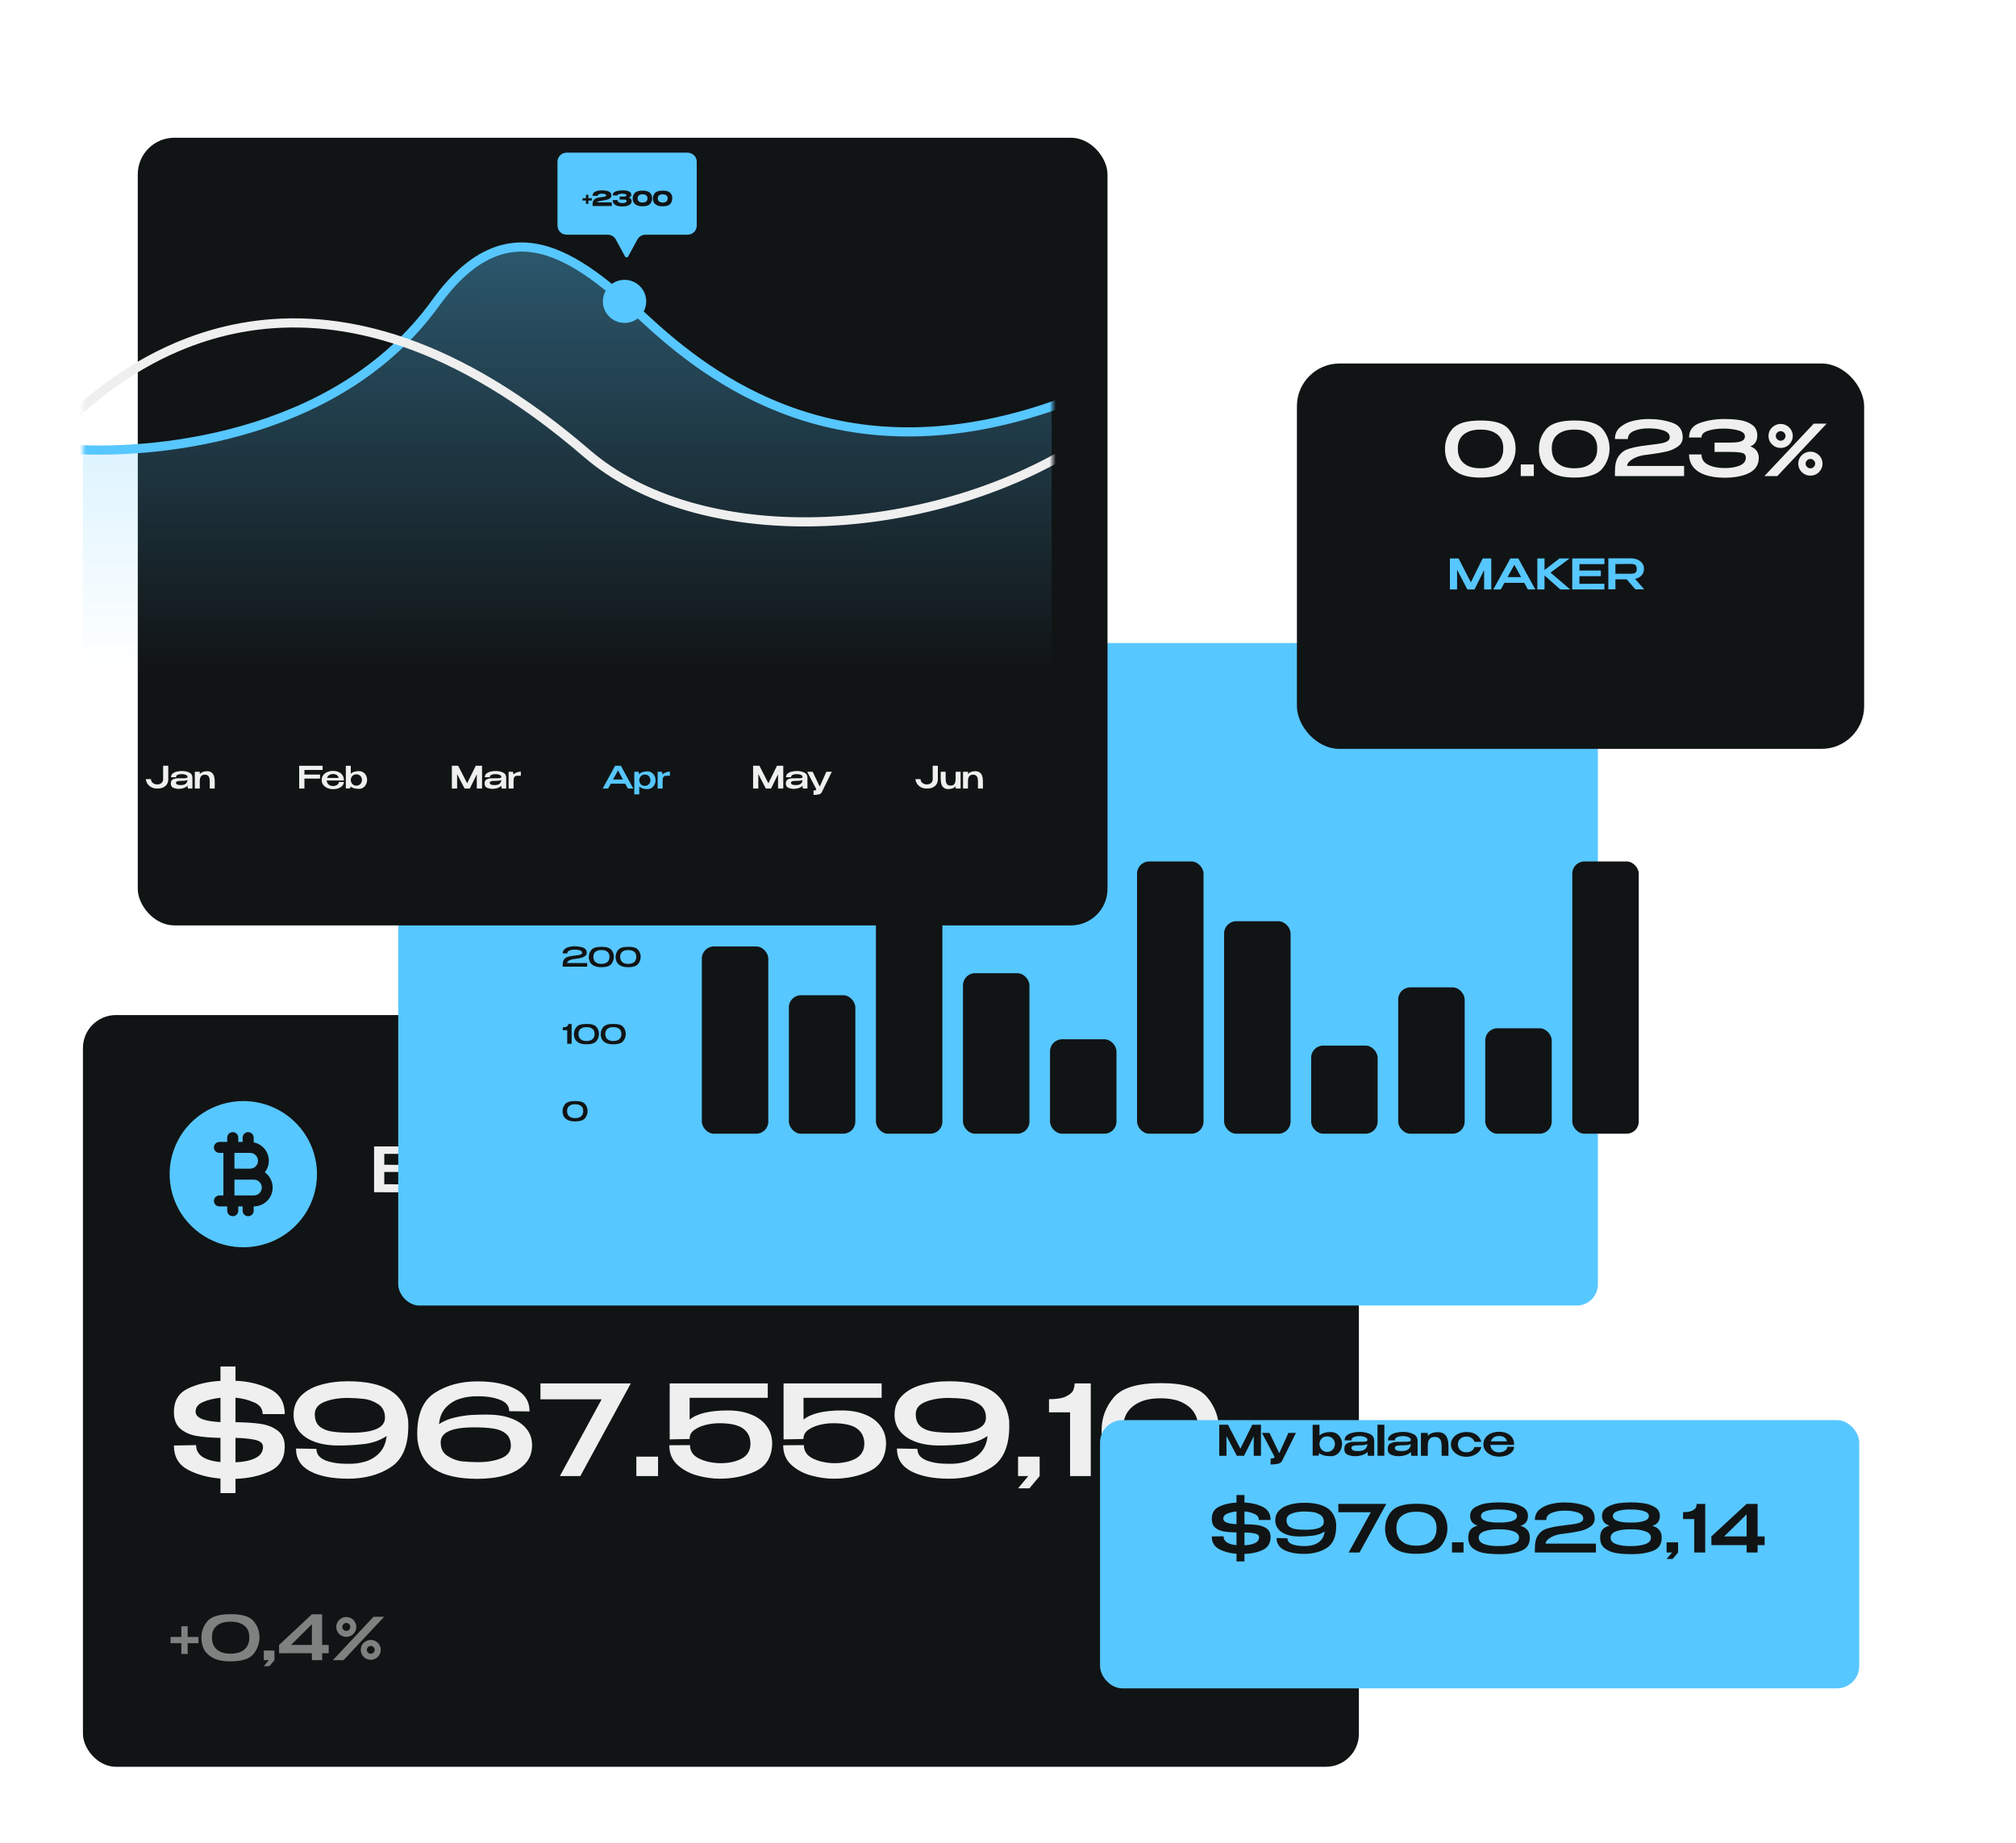 <svg width="316" height="289" viewBox="0 0 316 289" fill="none" xmlns="http://www.w3.org/2000/svg">
<rect x="13" y="159.144" width="200" height="117.857" rx="5.17" fill="#111415"/>
<path d="M39.188 183.23H36.75V180.755H39.193C39.523 180.755 39.841 180.885 40.075 181.117C40.309 181.349 40.44 181.664 40.44 181.992C40.44 182.321 40.309 182.636 40.075 182.868C39.841 183.1 39.523 183.23 39.193 183.23H39.188ZM39.784 184.95H36.75V187.425H39.789C40.119 187.425 40.437 187.295 40.671 187.063C40.904 186.831 41.036 186.516 41.036 186.188C41.036 185.859 40.904 185.544 40.671 185.312C40.437 185.08 40.119 184.95 39.789 184.95H39.784ZM49.685 184.09C49.685 186.357 49.008 188.573 47.739 190.458C46.469 192.343 44.666 193.812 42.556 194.68C40.445 195.547 38.123 195.774 35.883 195.332C33.643 194.889 31.585 193.798 29.97 192.195C28.355 190.592 27.255 188.55 26.809 186.326C26.363 184.103 26.592 181.798 27.466 179.704C28.34 177.609 29.82 175.819 31.72 174.56C33.619 173.3 35.852 172.628 38.136 172.628C39.653 172.628 41.154 172.924 42.556 173.5C43.957 174.076 45.23 174.921 46.302 175.985C47.375 177.049 48.225 178.313 48.806 179.704C49.386 181.094 49.685 182.585 49.685 184.09ZM42.738 186.188C42.738 185.721 42.626 185.262 42.413 184.847C42.2 184.431 41.89 184.072 41.511 183.798C41.822 183.402 42.026 182.935 42.104 182.439C42.182 181.943 42.131 181.436 41.956 180.965C41.781 180.495 41.488 180.076 41.105 179.749C40.721 179.423 40.26 179.198 39.764 179.098V178.359C39.764 178.131 39.673 177.912 39.511 177.751C39.348 177.59 39.128 177.499 38.898 177.499C38.669 177.499 38.448 177.59 38.286 177.751C38.123 177.912 38.032 178.131 38.032 178.359V179.035H37.349V178.359C37.349 178.131 37.258 177.912 37.096 177.751C36.933 177.59 36.713 177.499 36.483 177.499C36.254 177.499 36.033 177.59 35.871 177.751C35.708 177.912 35.617 178.131 35.617 178.359V179.035H34.4C34.17 179.035 33.95 179.126 33.787 179.287C33.625 179.448 33.534 179.667 33.534 179.895C33.534 180.123 33.625 180.342 33.787 180.503C33.95 180.664 34.17 180.755 34.4 180.755H35.018V187.425H34.4C34.17 187.425 33.95 187.516 33.787 187.677C33.625 187.838 33.534 188.057 33.534 188.285C33.534 188.513 33.625 188.732 33.787 188.893C33.95 189.054 34.17 189.145 34.4 189.145H35.617V189.821C35.617 190.049 35.708 190.268 35.871 190.429C36.033 190.59 36.254 190.681 36.483 190.681C36.713 190.681 36.933 190.59 37.096 190.429C37.258 190.268 37.349 190.049 37.349 189.821V189.145H38.032V189.821C38.032 190.049 38.123 190.268 38.286 190.429C38.448 190.59 38.669 190.681 38.898 190.681C39.128 190.681 39.348 190.59 39.511 190.429C39.673 190.268 39.764 190.049 39.764 189.821V189.145H39.784C40.571 189.141 41.324 188.827 41.877 188.273C42.431 187.718 42.741 186.968 42.738 186.188Z" fill="#57C7FF"/>
<path d="M65.671 183.155C66.219 183.265 66.633 183.456 66.913 183.728C67.194 183.993 67.334 184.375 67.334 184.873V184.912C67.334 185.475 67.19 185.902 66.903 186.194C66.623 186.485 66.235 186.679 65.739 186.776C65.25 186.867 64.601 186.919 63.792 186.932H63.313L58.637 186.922V179.737H64.243C64.999 179.744 65.602 179.899 66.052 180.203C66.502 180.507 66.727 180.938 66.727 181.495V181.533C66.727 181.954 66.639 182.297 66.463 182.563C66.287 182.828 66.023 183.025 65.671 183.155ZM65.103 181.757C65.103 181.485 65.045 181.291 64.927 181.174C64.81 181.051 64.657 180.977 64.468 180.951C64.278 180.918 64.004 180.902 63.646 180.902H60.232V182.611L62.765 182.64H62.667H63.646C64.011 182.64 64.282 182.63 64.458 182.611C64.64 182.585 64.794 182.511 64.918 182.388C65.041 182.258 65.103 182.048 65.103 181.757ZM63.959 185.689C64.383 185.689 64.699 185.673 64.908 185.64C65.123 185.608 65.293 185.524 65.416 185.388C65.54 185.245 65.602 185.016 65.602 184.699C65.602 184.394 65.54 184.174 65.416 184.038C65.293 183.902 65.123 183.821 64.908 183.796C64.699 183.763 64.383 183.747 63.959 183.747H60.232V185.669C61.758 185.669 62.853 185.676 63.519 185.689H63.959Z" fill="#EFEFEF"/>
<path d="M67.576 181.106V179.737H75.773L67.576 181.106ZM75.773 179.737V181.135H72.525V186.922H70.872V181.135H67.576V179.737H75.773Z" fill="#EFEFEF"/>
<path d="M75.972 183.339C75.972 182.621 76.171 181.974 76.569 181.397C76.973 180.821 77.521 180.372 78.212 180.048C78.91 179.718 79.683 179.553 80.53 179.553C81.594 179.553 82.51 179.808 83.279 180.32C84.055 180.825 84.59 181.533 84.884 182.446L83.162 182.456C83.038 182.126 82.826 181.844 82.526 181.611C82.233 181.372 81.906 181.194 81.548 181.077C81.189 180.954 80.853 180.893 80.54 180.893C80.071 180.893 79.614 180.99 79.171 181.184C78.727 181.372 78.362 181.653 78.075 182.029C77.795 182.397 77.654 182.834 77.654 183.339C77.654 183.851 77.788 184.291 78.055 184.66C78.323 185.022 78.675 185.3 79.112 185.495C79.555 185.682 80.031 185.776 80.54 185.776C81.042 185.776 81.535 185.644 82.017 185.378C82.507 185.113 82.875 184.734 83.123 184.242H84.884C84.571 185.161 84.029 185.87 83.26 186.368C82.497 186.867 81.587 187.116 80.53 187.116C79.689 187.116 78.92 186.951 78.222 186.621C77.524 186.291 76.973 185.838 76.569 185.262C76.171 184.686 75.972 184.045 75.972 183.339Z" fill="#EFEFEF"/>
<path d="M29.414 256.648H31.107V257.628H29.414V259.308H28.426V257.628H26.734V256.648H28.426V254.968H29.414V256.648Z" fill="#EFEFEF" fill-opacity="0.5"/>
<path d="M36.131 253.075C37.931 253.068 39.137 253.431 39.75 254.162C40.363 254.894 40.67 255.745 40.67 256.716C40.67 257.661 40.36 258.525 39.74 259.308C39.121 260.085 37.917 260.473 36.131 260.473C34.878 260.473 33.91 260.263 33.225 259.842C32.547 259.421 32.097 258.933 31.875 258.376C31.653 257.813 31.552 257.259 31.572 256.716C31.572 255.777 31.882 254.936 32.501 254.191C33.127 253.447 34.337 253.075 36.131 253.075ZM36.14 259.269C36.851 259.269 37.428 259.149 37.872 258.91C38.315 258.664 38.632 258.347 38.821 257.958C39.01 257.57 39.095 257.149 39.075 256.696C39.095 256.263 39.01 255.861 38.821 255.492C38.632 255.123 38.315 254.826 37.872 254.599C37.428 254.366 36.851 254.25 36.14 254.25C35.436 254.25 34.862 254.366 34.419 254.599C33.982 254.826 33.669 255.123 33.48 255.492C33.297 255.861 33.212 256.263 33.225 256.696C33.212 257.149 33.297 257.57 33.48 257.958C33.669 258.347 33.982 258.664 34.419 258.91C34.862 259.149 35.436 259.269 36.14 259.269Z" fill="#EFEFEF" fill-opacity="0.5"/>
<path d="M41.346 260.279V258.774H43.018V260.279L42.226 261.23H41.346L42.138 260.279H41.346Z" fill="#EFEFEF" fill-opacity="0.5"/>
<path d="M50.494 257.9H51.521V259.192H50.494V260.279H48.89V259.192H43.744V257.9L48.89 253.094H50.494V257.9ZM48.89 254.648L45.613 257.9H48.89V254.648Z" fill="#EFEFEF" fill-opacity="0.5"/>
<path d="M53.85 260.279H52.187L58.546 253.483H60.209L53.85 260.279ZM54.281 256.628C54 256.628 53.739 256.56 53.498 256.424C53.257 256.282 53.064 256.091 52.921 255.852C52.784 255.612 52.715 255.353 52.715 255.075C52.715 254.797 52.784 254.538 52.921 254.298C53.064 254.059 53.257 253.871 53.498 253.735C53.739 253.593 54 253.521 54.281 253.521C54.561 253.521 54.822 253.593 55.063 253.735C55.305 253.871 55.494 254.059 55.631 254.298C55.774 254.538 55.846 254.797 55.846 255.075C55.846 255.353 55.774 255.612 55.631 255.852C55.494 256.091 55.305 256.282 55.063 256.424C54.822 256.56 54.561 256.628 54.281 256.628ZM54.281 255.696C54.45 255.696 54.597 255.635 54.721 255.512C54.845 255.389 54.907 255.243 54.907 255.075C54.907 254.907 54.845 254.761 54.721 254.638C54.597 254.515 54.45 254.454 54.281 254.454C54.111 254.454 53.964 254.515 53.84 254.638C53.717 254.761 53.655 254.907 53.655 255.075C53.655 255.243 53.717 255.389 53.84 255.512C53.964 255.635 54.111 255.696 54.281 255.696ZM58.115 260.221C57.835 260.221 57.574 260.153 57.333 260.017C57.092 259.874 56.899 259.683 56.756 259.444C56.619 259.204 56.55 258.946 56.55 258.667C56.55 258.389 56.619 258.13 56.756 257.891C56.899 257.651 57.092 257.463 57.333 257.327C57.574 257.185 57.835 257.114 58.115 257.114C58.396 257.114 58.657 257.185 58.898 257.327C59.139 257.463 59.329 257.651 59.465 257.891C59.609 258.13 59.681 258.389 59.681 258.667C59.681 258.946 59.609 259.204 59.465 259.444C59.329 259.683 59.139 259.874 58.898 260.017C58.657 260.153 58.396 260.221 58.115 260.221ZM58.115 259.279C58.285 259.279 58.429 259.217 58.546 259.094C58.67 258.971 58.732 258.829 58.732 258.667C58.732 258.499 58.67 258.357 58.546 258.24C58.429 258.117 58.285 258.056 58.115 258.056C57.953 258.056 57.809 258.117 57.685 258.24C57.561 258.357 57.499 258.499 57.499 258.667C57.499 258.829 57.561 258.971 57.685 259.094C57.809 259.217 57.953 259.279 58.115 259.279Z" fill="#EFEFEF" fill-opacity="0.5"/>
<path d="M36.913 222.979C38.457 222.992 39.762 223.077 40.831 223.234C41.912 223.391 42.815 223.751 43.541 224.314C44.266 224.864 44.629 225.688 44.629 226.788C44.629 228.634 43.857 229.923 42.314 230.656C40.771 231.389 38.971 231.788 36.913 231.854V234.092H34.559V231.814C32.608 231.657 30.9 231.193 29.436 230.42C27.985 229.635 27.26 228.372 27.26 226.631L30.741 226.572C30.741 228.103 32.014 228.987 34.559 229.223V225.433C33.043 225.407 31.77 225.302 30.741 225.119C29.713 224.923 28.875 224.537 28.229 223.961C27.583 223.372 27.26 222.514 27.26 221.389C27.26 219.648 27.978 218.424 29.416 217.717C30.867 217.01 32.581 216.605 34.559 216.5V214.242H36.913V216.48C38.892 216.559 40.672 216.984 42.255 217.756C43.837 218.516 44.629 219.831 44.629 221.703H41.167C41.167 220.865 40.725 220.256 39.841 219.877C38.958 219.484 37.982 219.236 36.913 219.131V222.979ZM30.662 221.33C30.662 222.298 31.961 222.842 34.559 222.959V219.15C33.504 219.255 32.588 219.478 31.81 219.818C31.045 220.145 30.662 220.649 30.662 221.33ZM41.226 226.847C41.226 226.297 40.817 225.931 40 225.747C39.182 225.564 38.153 225.459 36.913 225.433V229.262C38.127 229.223 39.142 229.013 39.96 228.634C40.791 228.254 41.213 227.665 41.226 226.867V226.847Z" fill="#EFEFEF"/>
<path d="M63.981 222.665C63.994 222.874 64.001 223.175 64.001 223.568C64.001 226.696 63.078 228.856 61.231 230.047C59.385 231.238 57.163 231.834 54.564 231.834C52.098 231.834 50.12 231.448 48.63 230.675C47.139 229.89 46.394 228.699 46.394 227.102L49.599 227.161C49.599 227.986 50.074 228.588 51.023 228.967C51.986 229.334 53.16 229.511 54.545 229.497C55.534 229.524 56.464 229.399 57.334 229.124C58.218 228.836 58.956 228.365 59.55 227.711C60.143 227.043 60.493 226.186 60.598 225.139C59.609 225.806 58.448 226.225 57.116 226.395C55.784 226.552 54.432 226.631 53.061 226.631C51.623 226.631 50.37 226.435 49.302 226.042C48.247 225.649 47.436 225.093 46.869 224.373C46.302 223.653 46.018 222.809 46.018 221.84V221.801C46.018 220.623 46.401 219.641 47.166 218.856C47.931 218.071 48.953 217.495 50.232 217.128C51.525 216.749 52.969 216.559 54.564 216.559C57.44 216.559 59.655 217.05 61.211 218.031C62.768 219 63.691 220.544 63.981 222.665ZM55.019 224.628C58.58 224.628 60.354 223.843 60.341 222.272C60.341 221.304 59.978 220.59 59.253 220.132C58.528 219.674 57.796 219.406 57.057 219.327C56.332 219.236 55.494 219.183 54.545 219.17C53.094 219.17 51.861 219.379 50.845 219.798C49.843 220.204 49.342 220.845 49.342 221.722C49.342 222.547 49.579 223.175 50.054 223.607C50.542 224.026 51.182 224.301 51.973 224.432C52.777 224.563 53.793 224.628 55.019 224.628Z" fill="#EFEFEF"/>
<path d="M83.399 226.611C83.399 227.789 83.016 228.771 82.251 229.556C81.487 230.342 80.458 230.924 79.165 231.304C77.886 231.67 76.442 231.854 74.833 231.854C71.971 231.854 69.755 231.369 68.186 230.401C66.63 229.419 65.713 227.868 65.436 225.747C65.41 225.329 65.397 225.021 65.397 224.825C65.397 221.696 66.32 219.543 68.166 218.365C70.013 217.174 72.235 216.578 74.833 216.578C77.299 216.578 79.277 216.971 80.768 217.756C82.258 218.529 83.003 219.707 83.003 221.291L79.818 221.251C79.818 220.427 79.337 219.831 78.374 219.465C77.424 219.085 76.257 218.902 74.873 218.915C73.883 218.889 72.947 219.02 72.063 219.308C71.193 219.582 70.454 220.054 69.848 220.721C69.254 221.376 68.911 222.226 68.819 223.274C69.518 222.802 70.356 222.455 71.331 222.233C72.307 222.01 73.178 221.88 73.943 221.84C74.708 221.801 75.512 221.781 76.356 221.781C77.794 221.781 79.04 221.978 80.095 222.37C81.163 222.763 81.981 223.319 82.548 224.039C83.115 224.759 83.399 225.603 83.399 226.572V226.611ZM74.873 229.242C76.323 229.242 77.55 229.039 78.552 228.634C79.568 228.215 80.075 227.567 80.075 226.69C80.075 225.865 79.831 225.243 79.343 224.825C78.855 224.393 78.203 224.111 77.385 223.98C76.58 223.849 75.558 223.784 74.319 223.784C70.811 223.784 69.063 224.569 69.076 226.14C69.076 227.109 69.439 227.822 70.164 228.28C70.89 228.738 71.615 229.013 72.34 229.105C73.079 229.183 73.923 229.229 74.873 229.242Z" fill="#EFEFEF"/>
<path d="M98.876 216.893L90.963 231.422H87.758L94.306 219.386H84.712V216.893H98.876Z" fill="#EFEFEF"/>
<path d="M99.745 228.378H103.147V231.422H99.745V228.378Z" fill="#EFEFEF"/>
<path d="M121.035 226.356C120.982 228.424 120.118 229.857 118.443 230.656C116.768 231.441 114.889 231.834 112.805 231.834C111.697 231.834 110.537 231.67 109.323 231.343C108.11 231.016 107.068 230.46 106.198 229.674C105.34 228.889 104.912 227.861 104.912 226.592L108.156 226.572C108.156 227.475 108.591 228.156 109.462 228.614C110.332 229.072 111.394 229.334 112.647 229.399C114.032 229.439 115.205 229.216 116.168 228.732C117.144 228.234 117.632 227.429 117.632 226.317C117.619 225.296 117.23 224.51 116.465 223.961C115.7 223.411 114.46 223.136 112.746 223.136C112.02 223.136 111.295 223.228 110.57 223.411C109.857 223.594 109.264 223.863 108.789 224.216C108.328 224.569 108.097 225.001 108.097 225.512V225.61L104.971 225.669V216.893H120.342V219.15H108.097V222.567C109.271 221.611 111.282 221.133 114.13 221.133C115.476 221.133 116.669 221.343 117.711 221.762C118.753 222.167 119.564 222.763 120.144 223.548C120.738 224.334 121.035 225.263 121.035 226.336V226.356Z" fill="#EFEFEF"/>
<path d="M138.885 226.356C138.833 228.424 137.969 229.857 136.294 230.656C134.619 231.441 132.74 231.834 130.656 231.834C129.548 231.834 128.387 231.67 127.174 231.343C125.961 231.016 124.919 230.46 124.048 229.674C123.191 228.889 122.763 227.861 122.763 226.592L126.007 226.572C126.007 227.475 126.442 228.156 127.313 228.614C128.183 229.072 129.245 229.334 130.498 229.399C131.882 229.439 133.056 229.216 134.019 228.732C134.995 228.234 135.483 227.429 135.483 226.317C135.47 225.296 135.08 224.51 134.316 223.961C133.551 223.411 132.311 223.136 130.596 223.136C129.871 223.136 129.146 223.228 128.42 223.411C127.708 223.594 127.115 223.863 126.64 224.216C126.178 224.569 125.948 225.001 125.948 225.512V225.61L122.822 225.669V216.893H138.193V219.15H125.948V222.567C127.121 221.611 129.133 221.133 131.981 221.133C133.326 221.133 134.52 221.343 135.562 221.762C136.604 222.167 137.415 222.763 137.995 223.548C138.589 224.334 138.885 225.263 138.885 226.336V226.356Z" fill="#EFEFEF"/>
<path d="M158.18 222.665C158.193 222.874 158.2 223.175 158.2 223.568C158.2 226.696 157.277 228.856 155.43 230.047C153.584 231.238 151.362 231.834 148.764 231.834C146.297 231.834 144.319 231.448 142.829 230.675C141.339 229.89 140.593 228.699 140.593 227.102L143.798 227.161C143.798 227.986 144.273 228.588 145.223 228.967C146.185 229.334 147.359 229.511 148.744 229.497C149.733 229.524 150.663 229.399 151.533 229.124C152.417 228.836 153.155 228.365 153.749 227.711C154.342 227.043 154.692 226.186 154.797 225.139C153.808 225.806 152.648 226.225 151.316 226.395C149.984 226.552 148.632 226.631 147.26 226.631C145.823 226.631 144.57 226.435 143.501 226.042C142.446 225.649 141.635 225.093 141.068 224.373C140.501 223.653 140.218 222.809 140.218 221.84V221.801C140.218 220.623 140.6 219.641 141.365 218.856C142.13 218.071 143.152 217.495 144.431 217.128C145.724 216.749 147.168 216.559 148.764 216.559C151.639 216.559 153.854 217.05 155.411 218.031C156.967 219 157.89 220.544 158.18 222.665ZM149.219 224.628C152.78 224.628 154.553 223.843 154.54 222.272C154.54 221.304 154.177 220.59 153.452 220.132C152.727 219.674 151.995 219.406 151.256 219.327C150.531 219.236 149.693 219.183 148.744 219.17C147.293 219.17 146.06 219.379 145.045 219.798C144.042 220.204 143.541 220.845 143.541 221.722C143.541 222.547 143.778 223.175 144.253 223.607C144.741 224.026 145.381 224.301 146.172 224.432C146.977 224.563 147.992 224.628 149.219 224.628Z" fill="#EFEFEF"/>
<path d="M159.576 231.422V228.378H162.959V231.422L161.357 233.346H159.576L161.178 231.422H159.576Z" fill="#EFEFEF"/>
<path d="M170.975 216.893V231.422H167.73V221.428H164.427V219.366C165.653 219.366 166.556 219.216 167.137 218.915C167.73 218.614 168.093 218.293 168.225 217.953C168.37 217.599 168.442 217.246 168.442 216.893H170.975Z" fill="#EFEFEF"/>
<path d="M181.892 216.853C185.532 216.84 187.972 217.573 189.211 219.052C190.451 220.531 191.071 222.253 191.071 224.216C191.071 226.127 190.444 227.874 189.191 229.458C187.939 231.029 185.505 231.814 181.892 231.814C179.359 231.814 177.401 231.389 176.016 230.538C174.645 229.687 173.735 228.699 173.286 227.573C172.838 226.435 172.633 225.315 172.673 224.216C172.673 222.318 173.299 220.616 174.552 219.111C175.818 217.606 178.265 216.853 181.892 216.853ZM181.911 229.38C183.349 229.38 184.516 229.137 185.413 228.653C186.31 228.156 186.949 227.514 187.332 226.729C187.714 225.944 187.886 225.093 187.846 224.177C187.886 223.3 187.714 222.488 187.332 221.742C186.949 220.996 186.31 220.394 185.413 219.936C184.516 219.465 183.349 219.229 181.911 219.229C180.487 219.229 179.327 219.465 178.43 219.936C177.546 220.394 176.913 220.996 176.531 221.742C176.161 222.488 175.99 223.3 176.016 224.177C175.99 225.093 176.161 225.944 176.531 226.729C176.913 227.514 177.546 228.156 178.43 228.653C179.327 229.137 180.487 229.38 181.911 229.38Z" fill="#EFEFEF"/>
<g filter="url(#filter0_d_229_126)">
<rect x="79" y="84.234" width="188.04" height="103.874" rx="3.316" fill="#57C7FF"/>
</g>
<path d="M92.034 102.169C92.034 102.42 91.953 102.63 91.79 102.798C91.627 102.966 91.407 103.09 91.132 103.171C90.859 103.25 90.551 103.289 90.208 103.289C89.598 103.289 89.126 103.185 88.791 102.978C88.46 102.769 88.264 102.437 88.205 101.984C88.199 101.895 88.197 101.829 88.197 101.787C88.197 101.119 88.393 100.659 88.787 100.407C89.181 100.153 89.654 100.025 90.208 100.025C90.734 100.025 91.156 100.109 91.473 100.277C91.791 100.442 91.95 100.694 91.95 101.032L91.271 101.024C91.271 100.847 91.168 100.72 90.963 100.642C90.761 100.561 90.512 100.522 90.217 100.525C90.006 100.519 89.806 100.547 89.618 100.608C89.432 100.667 89.275 100.768 89.145 100.91C89.019 101.05 88.946 101.232 88.926 101.456C89.075 101.355 89.254 101.281 89.462 101.233C89.67 101.186 89.855 101.158 90.019 101.149C90.181 101.141 90.353 101.137 90.533 101.137C90.839 101.137 91.105 101.179 91.33 101.263C91.558 101.347 91.732 101.465 91.853 101.619C91.974 101.773 92.034 101.953 92.034 102.16V102.169ZM90.217 102.731C90.526 102.731 90.787 102.687 91.001 102.601C91.218 102.511 91.326 102.373 91.326 102.186C91.326 102.009 91.274 101.877 91.17 101.787C91.066 101.695 90.927 101.635 90.752 101.607C90.581 101.579 90.363 101.565 90.099 101.565C89.351 101.565 88.978 101.733 88.981 102.068C88.981 102.275 89.058 102.427 89.213 102.525C89.368 102.623 89.522 102.682 89.677 102.701C89.834 102.718 90.014 102.728 90.217 102.731Z" fill="#111415"/>
<path d="M94.296 100.084C95.072 100.081 95.593 100.238 95.857 100.554C96.121 100.87 96.253 101.238 96.253 101.657C96.253 102.065 96.12 102.439 95.853 102.777C95.585 103.112 95.067 103.28 94.296 103.28C93.757 103.28 93.339 103.189 93.044 103.008C92.751 102.826 92.557 102.615 92.462 102.374C92.366 102.131 92.323 101.892 92.331 101.657C92.331 101.252 92.465 100.888 92.732 100.566C93.002 100.245 93.523 100.084 94.296 100.084ZM94.301 102.76C94.607 102.76 94.856 102.708 95.047 102.605C95.238 102.499 95.375 102.362 95.456 102.194C95.538 102.026 95.574 101.844 95.566 101.649C95.574 101.461 95.538 101.288 95.456 101.129C95.375 100.969 95.238 100.841 95.047 100.743C94.856 100.642 94.607 100.592 94.301 100.592C93.997 100.592 93.749 100.642 93.558 100.743C93.37 100.841 93.235 100.969 93.153 101.129C93.075 101.288 93.038 101.461 93.044 101.649C93.038 101.844 93.075 102.026 93.153 102.194C93.235 102.362 93.37 102.499 93.558 102.605C93.749 102.708 93.997 102.76 94.301 102.76Z" fill="#111415"/>
<path d="M98.497 100.084C99.273 100.081 99.793 100.238 100.058 100.554C100.322 100.87 100.454 101.238 100.454 101.657C100.454 102.065 100.32 102.439 100.053 102.777C99.786 103.112 99.267 103.28 98.497 103.28C97.957 103.28 97.54 103.189 97.245 103.008C96.952 102.826 96.758 102.615 96.663 102.374C96.567 102.131 96.523 101.892 96.532 101.657C96.532 101.252 96.665 100.888 96.933 100.566C97.202 100.245 97.724 100.084 98.497 100.084ZM98.501 102.76C98.808 102.76 99.057 102.708 99.248 102.605C99.439 102.499 99.575 102.362 99.657 102.194C99.738 102.026 99.775 101.844 99.766 101.649C99.775 101.461 99.738 101.288 99.657 101.129C99.575 100.969 99.439 100.841 99.248 100.743C99.057 100.642 98.808 100.592 98.501 100.592C98.198 100.592 97.95 100.642 97.759 100.743C97.571 100.841 97.436 100.969 97.354 101.129C97.275 101.288 97.239 101.461 97.245 101.649C97.239 101.844 97.275 102.026 97.354 102.194C97.436 102.362 97.571 102.499 97.759 102.605C97.95 102.708 98.198 102.76 98.501 102.76Z" fill="#111415"/>
<path d="M91.705 114.204C91.694 114.646 91.51 114.952 91.153 115.123C90.796 115.29 90.395 115.374 89.951 115.374C89.715 115.374 89.467 115.339 89.209 115.269C88.95 115.2 88.728 115.081 88.542 114.913C88.36 114.745 88.268 114.526 88.268 114.254L88.96 114.25C88.96 114.443 89.053 114.589 89.238 114.686C89.424 114.784 89.65 114.84 89.917 114.854C90.213 114.863 90.463 114.815 90.668 114.712C90.876 114.605 90.98 114.433 90.98 114.196C90.977 113.978 90.894 113.81 90.731 113.692C90.568 113.575 90.304 113.516 89.938 113.516C89.784 113.516 89.629 113.536 89.474 113.575C89.323 113.614 89.196 113.671 89.095 113.747C88.996 113.822 88.947 113.915 88.947 114.024V114.045L88.281 114.057V112.182H91.558V112.665H88.947V113.395C89.198 113.19 89.626 113.088 90.234 113.088C90.52 113.088 90.775 113.133 90.997 113.223C91.219 113.309 91.392 113.436 91.516 113.604C91.642 113.772 91.705 113.971 91.705 114.2V114.204Z" fill="#111415"/>
<path d="M93.95 112.174C94.726 112.171 95.246 112.328 95.511 112.644C95.775 112.96 95.907 113.327 95.907 113.747C95.907 114.155 95.774 114.528 95.507 114.867C95.24 115.202 94.721 115.37 93.95 115.37C93.411 115.37 92.993 115.279 92.698 115.097C92.406 114.916 92.212 114.705 92.116 114.464C92.02 114.221 91.977 113.982 91.985 113.747C91.985 113.341 92.119 112.978 92.386 112.656C92.656 112.335 93.177 112.174 93.95 112.174ZM93.955 114.85C94.261 114.85 94.51 114.798 94.701 114.695C94.892 114.589 95.029 114.452 95.11 114.284C95.192 114.116 95.228 113.934 95.22 113.738C95.228 113.551 95.192 113.378 95.11 113.218C95.029 113.059 94.892 112.93 94.701 112.832C94.51 112.732 94.261 112.681 93.955 112.681C93.651 112.681 93.404 112.732 93.212 112.832C93.024 112.93 92.889 113.059 92.808 113.218C92.729 113.378 92.692 113.551 92.698 113.738C92.692 113.934 92.729 114.116 92.808 114.284C92.889 114.452 93.024 114.589 93.212 114.695C93.404 114.798 93.651 114.85 93.955 114.85Z" fill="#111415"/>
<path d="M98.151 112.174C98.927 112.171 99.447 112.328 99.712 112.644C99.976 112.96 100.108 113.327 100.108 113.747C100.108 114.155 99.975 114.528 99.707 114.867C99.44 115.202 98.922 115.37 98.151 115.37C97.611 115.37 97.194 115.279 96.899 115.097C96.606 114.916 96.412 114.705 96.317 114.464C96.221 114.221 96.177 113.982 96.186 113.747C96.186 113.341 96.32 112.978 96.587 112.656C96.856 112.335 97.378 112.174 98.151 112.174ZM98.155 114.85C98.462 114.85 98.711 114.798 98.902 114.695C99.093 114.589 99.229 114.452 99.311 114.284C99.392 114.116 99.429 113.934 99.421 113.738C99.429 113.551 99.392 113.378 99.311 113.218C99.229 113.059 99.093 112.93 98.902 112.832C98.711 112.732 98.462 112.681 98.155 112.681C97.852 112.681 97.604 112.732 97.413 112.832C97.225 112.93 97.09 113.059 97.008 113.218C96.93 113.378 96.893 113.551 96.899 113.738C96.893 113.934 96.93 114.116 97.008 114.284C97.09 114.452 97.225 114.589 97.413 114.695C97.604 114.798 97.852 114.85 98.155 114.85Z" fill="#111415"/>
<path d="M91.115 126.348H91.558V126.906H91.115V127.376H90.423V126.906H88.205V126.348L90.423 124.272H91.115V126.348ZM90.423 124.943L89.01 126.348H90.423V124.943Z" fill="#111415"/>
<path d="M93.823 124.264C94.599 124.261 95.119 124.418 95.383 124.734C95.647 125.05 95.779 125.417 95.779 125.837C95.779 126.245 95.646 126.618 95.379 126.957C95.112 127.292 94.593 127.46 93.823 127.46C93.283 127.46 92.865 127.369 92.57 127.187C92.278 127.006 92.084 126.794 91.988 126.554C91.893 126.311 91.849 126.072 91.858 125.837C91.858 125.431 91.991 125.068 92.258 124.746C92.528 124.425 93.05 124.264 93.823 124.264ZM93.827 126.94C94.133 126.94 94.382 126.888 94.573 126.785C94.765 126.678 94.901 126.541 94.983 126.374C95.064 126.206 95.101 126.024 95.092 125.828C95.101 125.641 95.064 125.468 94.983 125.308C94.901 125.149 94.765 125.02 94.573 124.922C94.382 124.822 94.133 124.771 93.827 124.771C93.523 124.771 93.276 124.822 93.085 124.922C92.896 125.02 92.761 125.149 92.68 125.308C92.601 125.468 92.565 125.641 92.57 125.828C92.565 126.024 92.601 126.206 92.68 126.374C92.761 126.541 92.896 126.678 93.085 126.785C93.276 126.888 93.523 126.94 93.827 126.94Z" fill="#111415"/>
<path d="M98.023 124.264C98.799 124.261 99.32 124.418 99.584 124.734C99.848 125.05 99.98 125.417 99.98 125.837C99.98 126.245 99.847 126.618 99.58 126.957C99.313 127.292 98.794 127.46 98.023 127.46C97.484 127.46 97.066 127.369 96.771 127.187C96.479 127.006 96.285 126.794 96.189 126.554C96.093 126.311 96.05 126.072 96.058 125.837C96.058 125.431 96.192 125.068 96.459 124.746C96.729 124.425 97.25 124.264 98.023 124.264ZM98.028 126.94C98.334 126.94 98.583 126.888 98.774 126.785C98.965 126.678 99.102 126.541 99.183 126.374C99.265 126.206 99.301 126.024 99.293 125.828C99.301 125.641 99.265 125.468 99.183 125.308C99.102 125.149 98.965 125.02 98.774 124.922C98.583 124.822 98.334 124.771 98.028 124.771C97.724 124.771 97.477 124.822 97.285 124.922C97.097 125.02 96.962 125.149 96.881 125.308C96.802 125.468 96.765 125.641 96.771 125.828C96.765 126.024 96.802 126.206 96.881 126.374C96.962 126.541 97.097 126.678 97.285 126.785C97.477 126.888 97.724 126.94 98.028 126.94Z" fill="#111415"/>
<path d="M92.076 138.438C92.074 138.827 91.897 139.111 91.545 139.29C91.194 139.469 90.735 139.558 90.17 139.558C89.754 139.558 89.398 139.506 89.103 139.403C88.808 139.299 88.583 139.15 88.429 138.954C88.277 138.758 88.201 138.525 88.201 138.254H88.892C88.892 138.516 89.016 138.709 89.264 138.832C89.511 138.956 89.813 139.017 90.17 139.017C90.496 139.02 90.775 138.975 91.005 138.883C91.236 138.788 91.353 138.638 91.355 138.434C91.353 138.347 91.33 138.283 91.288 138.241C91.249 138.196 91.161 138.164 91.026 138.145C90.891 138.122 90.682 138.111 90.398 138.111H89.618V137.591H90.398C90.595 137.591 90.755 137.584 90.879 137.57C91.005 137.553 91.108 137.52 91.187 137.469C91.265 137.419 91.305 137.342 91.305 137.239C91.305 137.096 91.195 136.99 90.976 136.92C90.757 136.85 90.488 136.812 90.17 136.807C89.813 136.804 89.511 136.843 89.264 136.924C89.016 137.002 88.892 137.13 88.892 137.306H88.201C88.201 136.903 88.405 136.63 88.812 136.488C89.223 136.342 89.675 136.27 90.17 136.27C90.471 136.27 90.751 136.289 91.01 136.328C91.271 136.365 91.5 136.451 91.697 136.588C91.894 136.725 91.992 136.928 91.992 137.197C91.992 137.493 91.864 137.696 91.608 137.805C91.909 137.914 92.065 138.122 92.076 138.43V138.438Z" fill="#111415"/>
<path d="M94.366 136.354C95.142 136.351 95.662 136.507 95.927 136.823C96.191 137.139 96.323 137.507 96.323 137.926C96.323 138.335 96.19 138.708 95.922 139.046C95.655 139.382 95.137 139.55 94.366 139.55C93.827 139.55 93.409 139.459 93.114 139.277C92.821 139.095 92.627 138.884 92.532 138.644C92.436 138.4 92.393 138.161 92.401 137.926C92.401 137.521 92.535 137.157 92.802 136.836C93.072 136.514 93.593 136.354 94.366 136.354ZM94.371 139.03C94.677 139.03 94.926 138.978 95.117 138.874C95.308 138.768 95.445 138.631 95.526 138.463C95.608 138.296 95.644 138.114 95.636 137.918C95.644 137.731 95.608 137.557 95.526 137.398C95.445 137.239 95.308 137.11 95.117 137.012C94.926 136.911 94.677 136.861 94.371 136.861C94.067 136.861 93.82 136.911 93.628 137.012C93.44 137.11 93.305 137.239 93.224 137.398C93.145 137.557 93.108 137.731 93.114 137.918C93.108 138.114 93.145 138.296 93.224 138.463C93.305 138.631 93.44 138.768 93.628 138.874C93.82 138.978 94.067 139.03 94.371 139.03Z" fill="#111415"/>
<path d="M98.567 136.354C99.343 136.351 99.863 136.507 100.128 136.823C100.392 137.139 100.524 137.507 100.524 137.926C100.524 138.335 100.39 138.708 100.123 139.046C99.856 139.382 99.338 139.55 98.567 139.55C98.027 139.55 97.61 139.459 97.315 139.277C97.022 139.095 96.828 138.884 96.733 138.644C96.637 138.4 96.594 138.161 96.602 137.926C96.602 137.521 96.736 137.157 97.003 136.836C97.272 136.514 97.794 136.354 98.567 136.354ZM98.571 139.03C98.878 139.03 99.127 138.978 99.318 138.874C99.509 138.768 99.645 138.631 99.727 138.463C99.808 138.296 99.845 138.114 99.837 137.918C99.845 137.731 99.808 137.557 99.727 137.398C99.645 137.239 99.509 137.11 99.318 137.012C99.127 136.911 98.878 136.861 98.571 136.861C98.268 136.861 98.02 136.911 97.829 137.012C97.641 137.11 97.506 137.239 97.424 137.398C97.346 137.557 97.309 137.731 97.315 137.918C97.309 138.114 97.346 138.296 97.424 138.463C97.506 138.631 97.641 138.768 97.829 138.874C98.02 138.978 98.268 139.03 98.571 139.03Z" fill="#111415"/>
<path d="M92.043 150.989V151.556H88.201V151.283C88.201 150.919 88.267 150.643 88.399 150.453C88.531 150.26 88.693 150.128 88.884 150.058C89.078 149.988 89.337 149.927 89.66 149.874C89.758 149.86 89.928 149.837 90.17 149.807C90.415 149.779 90.608 149.752 90.748 149.727C90.891 149.702 91.01 149.663 91.102 149.609C91.198 149.554 91.246 149.478 91.246 149.383C91.246 149.21 91.13 149.082 90.9 149.001C90.672 148.92 90.392 148.881 90.061 148.884C89.743 148.884 89.473 148.933 89.251 149.031C89.029 149.126 88.918 149.277 88.918 149.484L88.201 149.479C88.201 149.194 88.302 148.969 88.504 148.804C88.71 148.636 88.953 148.52 89.234 148.456C89.515 148.392 89.789 148.359 90.056 148.359C90.546 148.359 90.986 148.428 91.376 148.565C91.77 148.699 91.967 148.972 91.967 149.383C91.967 149.604 91.874 149.779 91.689 149.907C91.506 150.036 91.299 150.127 91.069 150.18C90.841 150.233 90.571 150.281 90.259 150.322C90.135 150.336 90.042 150.349 89.981 150.36C89.756 150.383 89.559 150.429 89.39 150.499C89.224 150.569 89.096 150.648 89.006 150.738C88.919 150.824 88.876 150.908 88.876 150.989H92.043Z" fill="#111415"/>
<path d="M94.263 148.443C95.039 148.441 95.559 148.597 95.824 148.913C96.088 149.229 96.22 149.597 96.22 150.016C96.22 150.425 96.087 150.798 95.82 151.136C95.552 151.472 95.034 151.64 94.263 151.64C93.724 151.64 93.306 151.549 93.011 151.367C92.719 151.185 92.525 150.974 92.429 150.734C92.333 150.49 92.29 150.251 92.298 150.016C92.298 149.611 92.432 149.247 92.699 148.926C92.969 148.604 93.49 148.443 94.263 148.443ZM94.268 151.119C94.574 151.119 94.823 151.068 95.014 150.964C95.205 150.858 95.342 150.721 95.423 150.553C95.505 150.385 95.541 150.204 95.533 150.008C95.541 149.821 95.505 149.647 95.423 149.488C95.342 149.328 95.205 149.2 95.014 149.102C94.823 149.001 94.574 148.951 94.268 148.951C93.964 148.951 93.717 149.001 93.525 149.102C93.337 149.2 93.202 149.328 93.121 149.488C93.042 149.647 93.005 149.821 93.011 150.008C93.005 150.204 93.042 150.385 93.121 150.553C93.202 150.721 93.337 150.858 93.525 150.964C93.717 151.068 93.964 151.119 94.268 151.119Z" fill="#111415"/>
<path d="M98.464 148.443C99.24 148.441 99.76 148.597 100.025 148.913C100.289 149.229 100.421 149.597 100.421 150.016C100.421 150.425 100.287 150.798 100.02 151.136C99.753 151.472 99.235 151.64 98.464 151.64C97.924 151.64 97.507 151.549 97.212 151.367C96.919 151.185 96.725 150.974 96.63 150.734C96.534 150.49 96.49 150.251 96.499 150.016C96.499 149.611 96.632 149.247 96.9 148.926C97.169 148.604 97.691 148.443 98.464 148.443ZM98.468 151.119C98.775 151.119 99.024 151.068 99.215 150.964C99.406 150.858 99.542 150.721 99.624 150.553C99.706 150.385 99.742 150.204 99.734 150.008C99.742 149.821 99.706 149.647 99.624 149.488C99.542 149.328 99.406 149.2 99.215 149.102C99.024 149.001 98.775 148.951 98.468 148.951C98.165 148.951 97.917 149.001 97.726 149.102C97.538 149.2 97.403 149.328 97.321 149.488C97.243 149.647 97.206 149.821 97.212 150.008C97.206 150.204 97.243 150.385 97.321 150.553C97.403 150.721 97.538 150.858 97.726 150.964C97.917 151.068 98.165 151.119 98.468 151.119Z" fill="#111415"/>
<path d="M89.601 160.542V163.645H88.909V161.511H88.205V161.07C88.466 161.07 88.659 161.038 88.783 160.974C88.909 160.909 88.987 160.841 89.015 160.768C89.046 160.693 89.061 160.617 89.061 160.542H89.601Z" fill="#111415"/>
<path d="M91.928 160.533C92.704 160.53 93.224 160.687 93.489 161.003C93.753 161.319 93.885 161.687 93.885 162.106C93.885 162.514 93.751 162.888 93.484 163.226C93.217 163.562 92.699 163.729 91.928 163.729C91.388 163.729 90.971 163.638 90.676 163.457C90.383 163.275 90.189 163.064 90.094 162.823C89.998 162.58 89.955 162.341 89.963 162.106C89.963 161.701 90.097 161.337 90.364 161.016C90.634 160.694 91.155 160.533 91.928 160.533ZM91.933 163.209C92.239 163.209 92.488 163.158 92.679 163.054C92.87 162.948 93.007 162.811 93.088 162.643C93.169 162.475 93.206 162.293 93.198 162.098C93.206 161.91 93.169 161.737 93.088 161.578C93.007 161.418 92.87 161.29 92.679 161.192C92.488 161.091 92.239 161.041 91.933 161.041C91.629 161.041 91.381 161.091 91.19 161.192C91.002 161.29 90.867 161.418 90.785 161.578C90.707 161.737 90.67 161.91 90.676 162.098C90.67 162.293 90.707 162.475 90.785 162.643C90.867 162.811 91.002 162.948 91.19 163.054C91.381 163.158 91.629 163.209 91.933 163.209Z" fill="#111415"/>
<path d="M96.129 160.533C96.905 160.53 97.425 160.687 97.689 161.003C97.954 161.319 98.086 161.687 98.086 162.106C98.086 162.514 97.952 162.888 97.685 163.226C97.418 163.562 96.899 163.729 96.129 163.729C95.589 163.729 95.172 163.638 94.876 163.457C94.584 163.275 94.39 163.064 94.294 162.823C94.199 162.58 94.155 162.341 94.164 162.106C94.164 161.701 94.297 161.337 94.564 161.016C94.834 160.694 95.356 160.533 96.129 160.533ZM96.133 163.209C96.44 163.209 96.689 163.158 96.88 163.054C97.071 162.948 97.207 162.811 97.289 162.643C97.37 162.475 97.407 162.293 97.398 162.098C97.407 161.91 97.37 161.737 97.289 161.578C97.207 161.418 97.071 161.29 96.88 161.192C96.689 161.091 96.44 161.041 96.133 161.041C95.83 161.041 95.582 161.091 95.391 161.192C95.203 161.29 95.068 161.418 94.986 161.578C94.907 161.737 94.871 161.91 94.876 162.098C94.871 162.293 94.907 162.475 94.986 162.643C95.068 162.811 95.203 162.948 95.391 163.054C95.582 163.158 95.83 163.209 96.133 163.209Z" fill="#111415"/>
<path d="M90.145 172.623C90.921 172.62 91.441 172.777 91.705 173.093C91.97 173.409 92.102 173.776 92.102 174.196C92.102 174.604 91.968 174.977 91.701 175.316C91.434 175.651 90.915 175.819 90.145 175.819C89.605 175.819 89.188 175.728 88.892 175.547C88.6 175.365 88.406 175.154 88.311 174.913C88.215 174.67 88.171 174.431 88.18 174.196C88.18 173.79 88.313 173.427 88.58 173.105C88.85 172.784 89.372 172.623 90.145 172.623ZM90.149 175.299C90.456 175.299 90.704 175.247 90.896 175.144C91.087 175.038 91.223 174.901 91.305 174.733C91.386 174.565 91.423 174.383 91.414 174.188C91.423 174 91.386 173.827 91.305 173.667C91.223 173.508 91.087 173.379 90.896 173.282C90.704 173.181 90.456 173.131 90.149 173.131C89.846 173.131 89.598 173.181 89.407 173.282C89.219 173.379 89.084 173.508 89.002 173.667C88.923 173.827 88.887 174 88.892 174.188C88.887 174.383 88.923 174.565 89.002 174.733C89.084 174.901 89.219 175.038 89.407 175.144C89.598 175.247 89.846 175.299 90.149 175.299Z" fill="#111415"/>
<rect x="110.009" y="148.385" width="10.419" height="29.361" rx="1.895" fill="#111415"/>
<rect x="123.653" y="156.033" width="10.419" height="21.712" rx="1.895" fill="#111415"/>
<rect x="137.297" y="135.062" width="10.419" height="42.684" rx="1.895" fill="#111415"/>
<rect x="150.942" y="152.579" width="10.419" height="25.167" rx="1.895" fill="#111415"/>
<rect x="164.586" y="162.941" width="10.419" height="14.804" rx="1.895" fill="#111415"/>
<rect x="178.23" y="135.062" width="10.419" height="42.684" rx="1.895" fill="#111415"/>
<rect x="191.874" y="144.437" width="10.419" height="33.309" rx="1.895" fill="#111415"/>
<rect x="205.518" y="163.929" width="10.419" height="13.817" rx="1.895" fill="#111415"/>
<rect x="219.162" y="154.8" width="10.419" height="22.946" rx="1.895" fill="#111415"/>
<rect x="232.806" y="161.215" width="10.419" height="16.531" rx="1.895" fill="#111415"/>
<rect x="246.45" y="135.062" width="10.419" height="42.684" rx="1.895" fill="#111415"/>
<g filter="url(#filter1_d_229_126)">
<rect x="13" y="13" width="152" height="123.492" rx="5.731" fill="#111415"/>
</g>
<path d="M95.264 36.798H88.816C88.025 36.798 87.383 36.157 87.383 35.366V25.367C87.383 24.576 88.025 23.935 88.816 23.935H107.78C108.571 23.935 109.213 24.576 109.213 25.367V35.366C109.213 36.157 108.571 36.798 107.78 36.798H101.17C100.646 36.798 100.163 37.085 99.912 37.546L98.469 40.196C98.36 40.395 98.074 40.395 97.966 40.196L96.522 37.546C96.271 37.085 95.788 36.798 95.264 36.798Z" fill="#57C7FF"/>
<path d="M92.221 31.071H92.758V31.441H92.221V31.975H91.849V31.441H91.312V31.071H91.849V30.537H92.221V31.071Z" fill="#111415"/>
<path d="M95.89 31.724V32.296H92.886V31.991C92.886 31.716 92.951 31.506 93.08 31.36C93.209 31.212 93.353 31.114 93.51 31.064C93.67 31.013 93.865 30.969 94.096 30.933C94.186 30.918 94.285 30.905 94.393 30.894C94.535 30.877 94.646 30.861 94.726 30.846C94.808 30.831 94.876 30.807 94.93 30.775C94.984 30.741 95.011 30.696 95.011 30.64C95.011 30.546 94.945 30.477 94.813 30.434C94.682 30.389 94.522 30.367 94.335 30.367C94.156 30.369 94.004 30.398 93.879 30.453C93.754 30.507 93.691 30.591 93.691 30.704H92.886C92.886 30.374 93.036 30.149 93.335 30.029C93.635 29.907 93.968 29.846 94.335 29.846C94.725 29.846 95.071 29.897 95.373 30C95.677 30.103 95.829 30.318 95.829 30.646C95.829 30.818 95.772 30.955 95.657 31.058C95.543 31.159 95.414 31.231 95.269 31.274C95.127 31.317 94.968 31.353 94.791 31.383L94.687 31.402C94.677 31.402 94.642 31.408 94.584 31.418C94.297 31.459 94.06 31.503 93.872 31.55C93.687 31.595 93.594 31.653 93.594 31.724H95.89Z" fill="#111415"/>
<path d="M99.013 31.508C99.011 31.806 98.875 32.024 98.606 32.161C98.336 32.298 97.985 32.367 97.551 32.367C97.062 32.367 96.688 32.284 96.429 32.119C96.17 31.952 96.041 31.701 96.041 31.367H96.798C96.798 31.532 96.871 31.653 97.018 31.73C97.164 31.805 97.342 31.842 97.551 31.84C97.735 31.844 97.89 31.819 98.017 31.766C98.146 31.712 98.212 31.626 98.214 31.508C98.212 31.448 98.196 31.403 98.166 31.373C98.136 31.341 98.086 31.32 98.017 31.309C97.948 31.296 97.851 31.29 97.726 31.29H97.128V30.827H97.726C97.896 30.827 98.018 30.805 98.091 30.762C98.165 30.719 98.201 30.667 98.201 30.605C98.201 30.525 98.138 30.467 98.011 30.431C97.885 30.392 97.732 30.372 97.551 30.37C97.342 30.37 97.164 30.392 97.018 30.437C96.871 30.48 96.798 30.548 96.798 30.64H96.041C96.041 30.331 96.197 30.122 96.51 30.013C96.825 29.901 97.172 29.846 97.551 29.846C97.782 29.846 97.996 29.861 98.195 29.891C98.395 29.919 98.571 29.985 98.722 30.09C98.873 30.195 98.948 30.351 98.948 30.556C98.948 30.767 98.819 30.91 98.56 30.987C98.841 31.071 98.992 31.242 99.013 31.502V31.508Z" fill="#111415"/>
<path d="M100.713 29.884C101.713 29.88 102.214 30.284 102.214 31.097C102.214 31.414 102.112 31.701 101.91 31.959C101.709 32.214 101.31 32.341 100.713 32.341C100.293 32.341 99.967 32.272 99.736 32.132C99.506 31.993 99.352 31.83 99.274 31.643C99.198 31.457 99.164 31.275 99.17 31.097C99.17 30.788 99.277 30.509 99.491 30.261C99.704 30.01 100.111 29.884 100.713 29.884ZM100.716 31.759C100.904 31.759 101.056 31.728 101.172 31.666C101.291 31.602 101.375 31.52 101.425 31.422C101.474 31.321 101.497 31.211 101.492 31.093C101.497 30.982 101.474 30.879 101.425 30.785C101.375 30.69 101.291 30.613 101.172 30.553C101.056 30.493 100.904 30.463 100.716 30.463C100.531 30.463 100.38 30.493 100.263 30.553C100.147 30.613 100.064 30.69 100.014 30.785C99.965 30.879 99.942 30.982 99.947 31.093C99.942 31.211 99.965 31.321 100.014 31.422C100.064 31.52 100.147 31.602 100.263 31.666C100.38 31.728 100.531 31.759 100.716 31.759Z" fill="#111415"/>
<path d="M103.878 29.884C104.878 29.88 105.378 30.284 105.378 31.097C105.378 31.414 105.277 31.701 105.074 31.959C104.874 32.214 104.475 32.341 103.878 32.341C103.457 32.341 103.132 32.272 102.901 32.132C102.67 31.993 102.516 31.83 102.438 31.643C102.363 31.457 102.328 31.275 102.335 31.097C102.335 30.788 102.442 30.509 102.655 30.261C102.869 30.01 103.276 29.884 103.878 29.884ZM103.881 31.759C104.068 31.759 104.22 31.728 104.337 31.666C104.455 31.602 104.539 31.52 104.589 31.422C104.639 31.321 104.661 31.211 104.657 31.093C104.661 30.982 104.639 30.879 104.589 30.785C104.539 30.69 104.455 30.613 104.337 30.553C104.22 30.493 104.068 30.463 103.881 30.463C103.695 30.463 103.544 30.493 103.428 30.553C103.312 30.613 103.229 30.69 103.179 30.785C103.129 30.879 103.107 30.982 103.111 31.093C103.107 31.211 103.129 31.321 103.179 31.422C103.229 31.52 103.312 31.602 103.428 31.666C103.544 31.728 103.695 31.759 103.881 31.759Z" fill="#111415"/>
<path d="M68.949 47.463C53.68 69.183 24.589 71.207 13 70.296V116.927H164.838V62.899C132.66 75.12 112.609 60.97 101.613 50.679L101.5 50.573C91.516 41.229 80.548 30.963 68.949 47.463Z" fill="url(#paint0_linear_229_126)"/>
<mask id="mask0_229_126" style="mask-type:alpha" maskUnits="userSpaceOnUse" x="13" y="13" width="152" height="124">
<rect x="13" y="13" width="152" height="123.492" rx="5.731" fill="#111415"/>
</mask>
<g mask="url(#mask0_229_126)">
<path d="M10.736 70.392C22.658 71.306 52.586 69.276 68.294 47.489C80.271 30.877 91.596 41.315 101.897 50.715C113.209 61.038 133.837 75.231 166.941 62.973" stroke="#57C7FF" stroke-width="1.433"/>
<path d="M11.706 64.973C22.408 55.113 50.647 35.484 91.971 71.082C109.514 86.194 143.606 84.586 166.94 71.082" stroke="#EFEFEF" stroke-width="1.433"/>
</g>
<ellipse cx="97.894" cy="47.25" rx="3.396" ry="3.377" fill="#57C7FF"/>
<path d="M26.374 120.059V122.205C26.374 122.43 26.321 122.651 26.214 122.866C26.108 123.082 25.925 123.263 25.666 123.411C25.407 123.556 25.065 123.628 24.638 123.628C24.233 123.628 23.899 123.543 23.634 123.373C23.368 123.202 23.174 123.003 23.051 122.774C22.928 122.543 22.867 122.335 22.867 122.152H23.663C23.663 122.297 23.703 122.434 23.784 122.562C23.865 122.688 23.98 122.791 24.128 122.871C24.28 122.948 24.455 122.987 24.652 122.987C24.846 122.987 25.013 122.95 25.152 122.876C25.291 122.799 25.395 122.7 25.462 122.581C25.534 122.459 25.569 122.334 25.569 122.205V120.059H26.374Z" fill="#EFEFEF"/>
<path d="M28.507 120.883C28.933 120.883 29.315 120.961 29.651 121.115C29.991 121.269 30.161 121.541 30.161 121.93V123.628H29.453L29.38 123.17C29.328 123.266 29.231 123.353 29.089 123.43C28.947 123.508 28.777 123.569 28.579 123.614C28.382 123.656 28.18 123.677 27.973 123.677C27.724 123.677 27.462 123.625 27.187 123.522C26.912 123.416 26.775 123.189 26.775 122.842C26.775 122.514 26.886 122.297 27.11 122.191C27.333 122.081 27.562 122.027 27.798 122.027C28.326 122.027 28.689 122.024 28.89 122.017C29.094 122.007 29.226 121.99 29.288 121.964C29.352 121.935 29.386 121.887 29.39 121.819V121.771C29.386 121.655 29.296 121.559 29.118 121.482C28.94 121.404 28.735 121.366 28.502 121.366C28.246 121.363 28.03 121.401 27.852 121.482C27.674 121.559 27.585 121.684 27.585 121.858H26.804C26.804 121.61 26.895 121.414 27.076 121.269C27.26 121.125 27.48 121.025 27.735 120.97C27.994 120.912 28.251 120.883 28.507 120.883ZM28.337 123.088C28.725 123.088 28.997 123.008 29.152 122.847C29.307 122.686 29.385 122.498 29.385 122.282C29.226 122.376 28.945 122.422 28.541 122.422C28.301 122.422 28.114 122.43 27.978 122.446C27.845 122.463 27.747 122.493 27.682 122.538C27.617 122.58 27.583 122.643 27.58 122.726C27.587 122.842 27.646 122.932 27.76 122.996C27.873 123.057 28.065 123.088 28.337 123.088Z" fill="#EFEFEF"/>
<path d="M32.483 120.912C32.851 120.912 33.139 121.038 33.346 121.289C33.553 121.536 33.657 121.954 33.657 122.543V123.628H32.88V122.557C32.88 122.352 32.864 122.171 32.832 122.017C32.8 121.863 32.727 121.732 32.614 121.626C32.504 121.517 32.337 121.462 32.114 121.462C31.884 121.462 31.71 121.517 31.59 121.626C31.474 121.732 31.398 121.864 31.362 122.022C31.33 122.179 31.314 122.364 31.314 122.577V123.628H30.537V120.999H31.314V121.347C31.569 121.057 31.959 120.912 32.483 120.912Z" fill="#EFEFEF"/>
<path d="M50.568 120.059V120.715H47.716V121.438H50.161V122.07H47.716V123.628H46.896V120.059H50.568Z" fill="#EFEFEF"/>
<path d="M53.9 122.374H51.208C51.218 122.528 51.261 122.672 51.339 122.803C51.416 122.932 51.528 123.037 51.673 123.117C51.819 123.197 51.995 123.238 52.202 123.238C52.374 123.238 52.531 123.207 52.673 123.146C52.815 123.085 52.927 123.006 53.008 122.91C53.088 122.81 53.129 122.705 53.129 122.596H53.9C53.9 122.792 53.832 122.977 53.696 123.151C53.564 123.321 53.368 123.459 53.109 123.566C52.851 123.672 52.545 123.725 52.193 123.725C51.872 123.725 51.577 123.665 51.305 123.546C51.036 123.427 50.821 123.26 50.66 123.045C50.501 122.826 50.422 122.577 50.422 122.297C50.422 122.014 50.499 121.765 50.655 121.549C50.81 121.33 51.022 121.163 51.29 121.047C51.562 120.929 51.863 120.869 52.193 120.869C52.532 120.869 52.83 120.927 53.085 121.043C53.341 121.158 53.539 121.322 53.682 121.535C53.824 121.744 53.897 121.99 53.9 122.273V122.297V122.374ZM52.202 121.356C51.947 121.356 51.743 121.413 51.591 121.525C51.439 121.634 51.331 121.782 51.266 121.969H53.09C53.045 121.782 52.951 121.634 52.809 121.525C52.666 121.413 52.464 121.356 52.202 121.356Z" fill="#EFEFEF"/>
<path d="M57.541 122.258C57.538 122.522 57.482 122.763 57.372 122.982C57.265 123.197 57.115 123.368 56.92 123.493C56.727 123.615 56.505 123.677 56.256 123.677C55.661 123.68 55.224 123.558 54.946 123.31L54.883 123.614H54.209V120.063H54.985V121.298C55.276 121.031 55.7 120.898 56.256 120.898C56.511 120.898 56.736 120.961 56.93 121.086C57.124 121.212 57.273 121.377 57.377 121.583C57.483 121.789 57.538 122.007 57.541 122.239V122.258ZM55.844 123.18C56.038 123.18 56.201 123.135 56.334 123.045C56.469 122.955 56.57 122.839 56.634 122.697C56.702 122.556 56.738 122.408 56.741 122.253C56.738 122.118 56.702 121.987 56.634 121.858C56.57 121.726 56.469 121.617 56.334 121.53C56.198 121.443 56.034 121.4 55.844 121.4C55.675 121.4 55.525 121.44 55.392 121.52C55.263 121.597 55.163 121.705 55.092 121.843C55.02 121.979 54.985 122.13 54.985 122.297V122.302C54.985 122.45 55.02 122.591 55.092 122.726C55.166 122.861 55.268 122.971 55.397 123.054C55.527 123.138 55.675 123.18 55.844 123.18Z" fill="#EFEFEF"/>
<path d="M75.558 120.059V123.628H74.738V121.395L73.641 123.628H72.822L71.648 121.361V123.628H70.828V120.059H71.817L73.224 122.808L74.573 120.059H75.558Z" fill="#EFEFEF"/>
<path d="M77.692 120.883C78.119 120.883 78.501 120.961 78.837 121.115C79.177 121.269 79.346 121.541 79.346 121.93V123.628H78.638L78.565 123.17C78.514 123.266 78.417 123.353 78.274 123.43C78.132 123.508 77.962 123.569 77.765 123.614C77.568 123.656 77.366 123.677 77.159 123.677C76.91 123.677 76.648 123.625 76.373 123.522C76.098 123.416 75.96 123.189 75.96 122.842C75.96 122.514 76.072 122.297 76.295 122.191C76.518 122.081 76.748 122.027 76.984 122.027C77.511 122.027 77.875 122.024 78.075 122.017C78.279 122.007 78.412 121.99 78.473 121.964C78.538 121.935 78.572 121.887 78.575 121.819V121.771C78.572 121.655 78.481 121.559 78.303 121.482C78.126 121.404 77.92 121.366 77.687 121.366C77.432 121.363 77.215 121.401 77.037 121.482C76.859 121.559 76.77 121.684 76.77 121.858H75.99C75.99 121.61 76.08 121.414 76.261 121.269C76.445 121.125 76.665 121.025 76.921 120.97C77.18 120.912 77.437 120.883 77.692 120.883ZM77.522 123.088C77.91 123.088 78.182 123.008 78.337 122.847C78.493 122.686 78.57 122.498 78.57 122.282C78.412 122.376 78.13 122.422 77.726 122.422C77.487 122.422 77.299 122.43 77.163 122.446C77.031 122.463 76.932 122.493 76.868 122.538C76.803 122.58 76.769 122.643 76.766 122.726C76.772 122.842 76.832 122.932 76.945 122.996C77.058 123.057 77.251 123.088 77.522 123.088Z" fill="#EFEFEF"/>
<path d="M80.49 121.419C80.732 121.165 81.115 121.012 81.639 120.961V121.626H81.072C80.897 121.626 80.768 121.67 80.683 121.757C80.603 121.84 80.551 121.943 80.528 122.065C80.509 122.188 80.499 122.344 80.499 122.533V123.628H79.723V120.999H80.397L80.49 121.419Z" fill="#EFEFEF"/>
<path d="M99.266 123.628H98.413L98 122.871H95.735L95.323 123.628H94.469L96.414 120.059H97.321L99.266 123.628ZM96.87 120.792L96.094 122.21H97.641L96.87 120.792Z" fill="#57C7FF"/>
<path d="M102.757 122.374C102.751 122.606 102.694 122.824 102.587 123.03C102.484 123.233 102.335 123.398 102.141 123.527C101.95 123.652 101.727 123.715 101.472 123.715C100.915 123.715 100.492 123.582 100.201 123.315V124.545H99.424V120.999H100.099L100.172 121.371C100.469 121.081 100.902 120.938 101.472 120.941C101.721 120.941 101.941 121.002 102.131 121.125C102.325 121.247 102.477 121.414 102.587 121.626C102.697 121.839 102.754 122.077 102.757 122.34V122.374ZM101.059 123.213C101.25 123.213 101.412 123.17 101.544 123.083C101.68 122.996 101.782 122.887 101.85 122.755C101.918 122.62 101.953 122.485 101.957 122.35C101.953 122.192 101.92 122.044 101.855 121.906C101.793 121.768 101.695 121.655 101.559 121.568C101.426 121.482 101.26 121.438 101.059 121.438C100.891 121.438 100.742 121.48 100.613 121.564C100.484 121.644 100.382 121.752 100.307 121.887C100.236 122.022 100.201 122.163 100.201 122.311V122.316C100.201 122.483 100.236 122.636 100.307 122.774C100.378 122.91 100.479 123.017 100.608 123.098C100.741 123.175 100.891 123.213 101.059 123.213Z" fill="#57C7FF"/>
<path d="M103.853 121.419C104.095 121.165 104.479 121.012 105.003 120.961V121.626H104.435C104.26 121.626 104.131 121.67 104.047 121.757C103.966 121.84 103.914 121.943 103.892 122.065C103.872 122.188 103.863 122.344 103.863 122.533V123.628H103.086V120.999H103.761L103.853 121.419Z" fill="#57C7FF"/>
<path d="M122.775 120.059V123.628H121.955V121.395L120.859 123.628H120.039L118.865 121.361V123.628H118.045V120.059H119.035L120.441 122.808L121.79 120.059H122.775Z" fill="#EFEFEF"/>
<path d="M124.909 120.883C125.336 120.883 125.718 120.961 126.054 121.115C126.394 121.269 126.563 121.541 126.563 121.93V123.628H125.855L125.782 123.17C125.731 123.266 125.634 123.353 125.491 123.43C125.349 123.508 125.179 123.569 124.982 123.614C124.785 123.656 124.583 123.677 124.376 123.677C124.127 123.677 123.865 123.625 123.59 123.522C123.315 123.416 123.177 123.189 123.177 122.842C123.177 122.514 123.289 122.297 123.512 122.191C123.735 122.081 123.965 122.027 124.201 122.027C124.728 122.027 125.092 122.024 125.292 122.017C125.496 122.007 125.629 121.99 125.69 121.964C125.755 121.935 125.789 121.887 125.792 121.819V121.771C125.789 121.655 125.698 121.559 125.52 121.482C125.343 121.404 125.137 121.366 124.904 121.366C124.649 121.363 124.432 121.401 124.254 121.482C124.076 121.559 123.988 121.684 123.988 121.858H123.207C123.207 121.61 123.297 121.414 123.478 121.269C123.663 121.125 123.882 121.025 124.138 120.97C124.397 120.912 124.654 120.883 124.909 120.883ZM124.739 123.088C125.128 123.088 125.399 123.008 125.554 122.847C125.71 122.686 125.787 122.498 125.787 122.282C125.629 122.376 125.347 122.422 124.943 122.422C124.704 122.422 124.516 122.43 124.38 122.446C124.248 122.463 124.149 122.493 124.085 122.538C124.02 122.58 123.986 122.643 123.983 122.726C123.989 122.842 124.049 122.932 124.162 122.996C124.275 123.057 124.468 123.088 124.739 123.088Z" fill="#EFEFEF"/>
<path d="M130.382 120.999L128.805 124.222C128.718 124.389 128.558 124.498 128.325 124.55C128.095 124.601 127.825 124.627 127.515 124.627V123.937C127.676 123.937 127.788 123.923 127.849 123.894C127.914 123.868 127.946 123.831 127.946 123.783C127.946 123.757 127.938 123.725 127.922 123.686C127.906 123.651 127.895 123.627 127.888 123.614L126.525 120.999H127.379L128.49 123.329L129.528 120.999H130.382Z" fill="#EFEFEF"/>
<path d="M147.004 120.059V122.205C147.004 122.43 146.951 122.651 146.844 122.866C146.737 123.082 146.555 123.263 146.296 123.411C146.037 123.556 145.694 123.628 145.268 123.628C144.863 123.628 144.529 123.543 144.263 123.373C143.998 123.202 143.804 123.003 143.681 122.774C143.558 122.543 143.497 122.335 143.497 122.152H144.292C144.292 122.297 144.333 122.434 144.414 122.562C144.495 122.688 144.609 122.791 144.758 122.871C144.91 122.948 145.085 122.987 145.282 122.987C145.476 122.987 145.643 122.95 145.782 122.876C145.921 122.799 146.024 122.7 146.092 122.581C146.163 122.459 146.199 122.334 146.199 122.205V120.059H147.004Z" fill="#EFEFEF"/>
<path d="M149.796 120.999H150.572V123.628H149.796V123.281C149.541 123.57 149.151 123.715 148.627 123.715C148.258 123.715 147.971 123.591 147.764 123.344C147.557 123.093 147.453 122.673 147.453 122.085V120.999H148.229V122.07C148.229 122.276 148.245 122.456 148.278 122.61C148.31 122.765 148.381 122.897 148.491 123.006C148.604 123.112 148.773 123.165 148.996 123.165C149.319 123.165 149.533 123.061 149.636 122.852C149.743 122.639 149.796 122.371 149.796 122.046V120.999Z" fill="#EFEFEF"/>
<path d="M152.895 120.912C153.263 120.912 153.551 121.038 153.758 121.289C153.965 121.536 154.069 121.954 154.069 122.543V123.628H153.292V122.557C153.292 122.352 153.276 122.171 153.244 122.017C153.212 121.863 153.139 121.732 153.026 121.626C152.916 121.517 152.749 121.462 152.526 121.462C152.296 121.462 152.122 121.517 152.002 121.626C151.886 121.732 151.81 121.864 151.774 122.022C151.742 122.179 151.725 122.364 151.725 122.577V123.628H150.949V120.999H151.725V121.347C151.981 121.057 152.371 120.912 152.895 120.912Z" fill="#EFEFEF"/>
<g filter="url(#filter2_d_229_126)">
<rect x="212" y="48.278" width="88.908" height="60.421" rx="6.68" fill="#111415"/>
</g>
<path d="M232.044 65.929C234.232 65.921 235.699 66.359 236.445 67.244C237.19 68.128 237.563 69.157 237.563 70.331C237.563 71.474 237.186 72.518 236.433 73.465C235.679 74.404 234.216 74.874 232.044 74.874C230.521 74.874 229.343 74.62 228.511 74.111C227.686 73.602 227.139 73.011 226.869 72.338C226.6 71.658 226.477 70.989 226.501 70.331C226.501 69.196 226.877 68.179 227.631 67.279C228.392 66.379 229.863 65.929 232.044 65.929ZM232.055 73.418C232.92 73.418 233.622 73.274 234.161 72.984C234.7 72.687 235.085 72.303 235.315 71.834C235.545 71.364 235.648 70.855 235.624 70.308C235.648 69.783 235.545 69.298 235.315 68.852C235.085 68.406 234.7 68.046 234.161 67.772C233.622 67.49 232.92 67.35 232.055 67.35C231.199 67.35 230.501 67.49 229.962 67.772C229.431 68.046 229.05 68.406 228.82 68.852C228.598 69.298 228.495 69.783 228.511 70.308C228.495 70.855 228.598 71.364 228.82 71.834C229.05 72.303 229.431 72.687 229.962 72.984C230.501 73.274 231.199 73.418 232.055 73.418Z" fill="#EFEFEF"/>
<path d="M238.373 72.82H240.419V74.639H238.373V72.82Z" fill="#EFEFEF"/>
<path d="M246.773 65.929C248.961 65.921 250.428 66.359 251.174 67.244C251.919 68.128 252.292 69.157 252.292 70.331C252.292 71.474 251.915 72.518 251.162 73.465C250.408 74.404 248.945 74.874 246.773 74.874C245.25 74.874 244.073 74.62 243.24 74.111C242.415 73.602 241.868 73.011 241.598 72.338C241.329 71.658 241.206 70.989 241.23 70.331C241.23 69.196 241.606 68.179 242.36 67.279C243.121 66.379 244.592 65.929 246.773 65.929ZM246.785 73.418C247.649 73.418 248.351 73.274 248.89 72.984C249.429 72.687 249.814 72.303 250.044 71.834C250.274 71.364 250.377 70.855 250.353 70.308C250.377 69.783 250.274 69.298 250.044 68.852C249.814 68.406 249.429 68.046 248.89 67.772C248.351 67.49 247.649 67.35 246.785 67.35C245.928 67.35 245.23 67.49 244.691 67.772C244.16 68.046 243.779 68.406 243.549 68.852C243.327 69.298 243.224 69.783 243.24 70.308C243.224 70.855 243.327 71.364 243.549 71.834C243.779 72.303 244.16 72.687 244.691 72.984C245.23 73.274 245.928 73.418 246.785 73.418Z" fill="#EFEFEF"/>
<path d="M263.974 73.055V74.639H253.137V73.876C253.137 72.859 253.324 72.084 253.697 71.552C254.069 71.012 254.525 70.644 255.064 70.448C255.612 70.253 256.341 70.081 257.253 69.932C257.531 69.893 258.01 69.83 258.692 69.744C259.382 69.666 259.925 69.592 260.322 69.521C260.726 69.451 261.059 69.341 261.321 69.192C261.591 69.036 261.725 68.825 261.725 68.559C261.725 68.073 261.4 67.717 260.75 67.49C260.108 67.263 259.319 67.154 258.383 67.162C257.487 67.162 256.726 67.299 256.099 67.573C255.473 67.839 255.16 68.261 255.16 68.84L253.137 68.829C253.137 68.03 253.423 67.4 253.994 66.939C254.573 66.469 255.259 66.144 256.052 65.964C256.845 65.784 257.618 65.694 258.371 65.694C259.751 65.694 260.992 65.886 262.094 66.269C263.204 66.645 263.759 67.408 263.759 68.559C263.759 69.177 263.498 69.666 262.974 70.026C262.459 70.386 261.876 70.64 261.226 70.789C260.584 70.938 259.822 71.071 258.942 71.188C258.593 71.227 258.332 71.262 258.157 71.294C257.523 71.356 256.968 71.485 256.492 71.681C256.024 71.877 255.663 72.1 255.409 72.35C255.164 72.593 255.041 72.828 255.041 73.055H263.974Z" fill="#EFEFEF"/>
<path d="M275.685 71.763C275.677 72.851 275.177 73.645 274.186 74.146C273.195 74.647 271.902 74.897 270.308 74.897C269.135 74.897 268.132 74.753 267.299 74.463C266.466 74.174 265.832 73.755 265.396 73.207C264.968 72.659 264.753 72.006 264.753 71.247H266.704C266.704 71.982 267.053 72.522 267.751 72.867C268.449 73.211 269.301 73.383 270.308 73.383C271.228 73.391 272.013 73.266 272.663 73.007C273.314 72.742 273.643 72.323 273.651 71.751C273.643 71.509 273.579 71.329 273.46 71.212C273.349 71.086 273.104 70.996 272.723 70.942C272.342 70.879 271.752 70.848 270.951 70.848H268.75V69.392H270.951C271.506 69.392 271.958 69.373 272.307 69.333C272.663 69.286 272.953 69.192 273.175 69.052C273.397 68.911 273.508 68.695 273.508 68.406C273.508 68.007 273.199 67.71 272.58 67.514C271.962 67.318 271.204 67.213 270.308 67.197C269.301 67.189 268.449 67.299 267.751 67.526C267.053 67.745 266.704 68.101 266.704 68.594H264.753C264.753 67.467 265.328 66.704 266.478 66.305C267.636 65.898 268.913 65.694 270.308 65.694C271.157 65.694 271.946 65.749 272.675 65.859C273.413 65.96 274.059 66.203 274.614 66.587C275.169 66.97 275.447 67.537 275.447 68.289C275.447 69.118 275.086 69.686 274.364 69.991C275.213 70.296 275.653 70.879 275.685 71.74V71.763Z" fill="#EFEFEF"/>
<path d="M278.587 74.639H276.565L284.296 66.422H286.318L278.587 74.639ZM279.11 70.225C278.769 70.225 278.452 70.143 278.159 69.979C277.865 69.807 277.631 69.576 277.457 69.286C277.29 68.997 277.207 68.684 277.207 68.347C277.207 68.011 277.29 67.698 277.457 67.408C277.631 67.119 277.865 66.892 278.159 66.727C278.452 66.555 278.769 66.469 279.11 66.469C279.451 66.469 279.768 66.555 280.062 66.727C280.355 66.892 280.585 67.119 280.752 67.408C280.926 67.698 281.013 68.011 281.013 68.347C281.013 68.684 280.926 68.997 280.752 69.286C280.585 69.576 280.355 69.807 280.062 69.979C279.768 70.143 279.451 70.225 279.11 70.225ZM279.11 69.099C279.316 69.099 279.495 69.024 279.645 68.876C279.796 68.727 279.871 68.551 279.871 68.347C279.871 68.144 279.796 67.968 279.645 67.819C279.495 67.67 279.316 67.596 279.11 67.596C278.904 67.596 278.726 67.67 278.575 67.819C278.424 67.968 278.349 68.144 278.349 68.347C278.349 68.551 278.424 68.727 278.575 68.876C278.726 69.024 278.904 69.099 279.11 69.099ZM283.773 74.569C283.432 74.569 283.115 74.487 282.821 74.322C282.528 74.15 282.294 73.919 282.12 73.63C281.953 73.34 281.87 73.027 281.87 72.691C281.87 72.354 281.953 72.041 282.12 71.751C282.294 71.462 282.528 71.235 282.821 71.071C283.115 70.898 283.432 70.812 283.773 70.812C284.114 70.812 284.431 70.898 284.725 71.071C285.018 71.235 285.248 71.462 285.414 71.751C285.589 72.041 285.676 72.354 285.676 72.691C285.676 73.027 285.589 73.34 285.414 73.63C285.248 73.919 285.018 74.15 284.725 74.322C284.431 74.487 284.114 74.569 283.773 74.569ZM283.773 73.43C283.979 73.43 284.154 73.356 284.296 73.207C284.447 73.058 284.522 72.886 284.522 72.691C284.522 72.487 284.447 72.315 284.296 72.174C284.154 72.025 283.979 71.951 283.773 71.951C283.575 71.951 283.4 72.025 283.25 72.174C283.099 72.315 283.024 72.487 283.024 72.691C283.024 72.886 283.099 73.058 283.25 73.207C283.4 73.356 283.575 73.43 283.773 73.43Z" fill="#EFEFEF"/>
<path d="M233.754 87.551V92.411H232.63V89.371L231.126 92.411H230.001L228.391 89.325V92.411H227.266V87.551H228.624L230.553 91.295L232.403 87.551H233.754Z" fill="#57C7FF"/>
<path d="M240.655 92.411H239.484L238.919 91.38H235.811L235.245 92.411H234.074L236.742 87.551H237.987L240.655 92.411ZM237.368 88.549L236.303 90.48H238.426L237.368 88.549Z" fill="#57C7FF"/>
<path d="M243.042 89.778L246.123 92.411H244.572L242.097 90.224V92.411H240.972V87.551H242.097V89.371L244.446 87.551H246.023L243.042 89.778Z" fill="#57C7FF"/>
<path d="M250.923 90.336H247.569V91.538L251.482 91.518V92.411H246.444V87.551H251.482L251.488 88.444H247.569V89.449H250.923V90.336Z" fill="#57C7FF"/>
<path d="M256.337 92.398L254.973 90.828H253.209V92.398H252.104V87.538H255.585C255.998 87.538 256.361 87.606 256.676 87.742C256.996 87.877 257.242 88.068 257.415 88.313C257.592 88.554 257.681 88.834 257.681 89.154V89.18C257.681 89.596 257.557 89.94 257.309 90.211C257.065 90.483 256.725 90.664 256.29 90.756L257.721 92.398H256.337ZM256.55 89.206C256.55 88.957 256.501 88.775 256.403 88.661C256.31 88.547 256.191 88.477 256.044 88.451C255.898 88.425 255.691 88.412 255.425 88.412C255.305 88.412 255.203 88.414 255.119 88.418C254.52 88.431 253.884 88.438 253.209 88.438V89.955H255.425C255.691 89.955 255.898 89.944 256.044 89.922C256.191 89.896 256.31 89.83 256.403 89.725C256.501 89.616 256.55 89.443 256.55 89.206Z" fill="#57C7FF"/>
<g filter="url(#filter3_d_229_126)">
<rect x="182" y="213.078" width="119" height="42.057" rx="3.51" fill="#57C7FF"/>
</g>
<path d="M195.064 238.976C195.883 238.983 196.576 239.027 197.143 239.11C197.717 239.192 198.197 239.381 198.582 239.676C198.967 239.965 199.159 240.397 199.159 240.974C199.159 241.942 198.75 242.619 197.931 243.003C197.112 243.388 196.156 243.597 195.064 243.631V244.805H193.815V243.611C192.779 243.528 191.872 243.285 191.095 242.879C190.325 242.467 189.94 241.805 189.94 240.892L191.788 240.861C191.788 241.664 192.464 242.128 193.815 242.251V240.263C193.01 240.25 192.334 240.195 191.788 240.099C191.242 239.996 190.798 239.793 190.455 239.491C190.112 239.182 189.94 238.732 189.94 238.142C189.94 237.228 190.322 236.586 191.085 236.216C191.855 235.845 192.765 235.632 193.815 235.577V234.393H195.064V235.567C196.114 235.608 197.059 235.831 197.899 236.236C198.739 236.634 199.159 237.325 199.159 238.306H197.322C197.322 237.867 197.087 237.548 196.618 237.349C196.149 237.143 195.631 237.012 195.064 236.957V238.976ZM191.746 238.111C191.746 238.619 192.436 238.904 193.815 238.966V236.968C193.255 237.022 192.768 237.139 192.355 237.318C191.949 237.489 191.746 237.754 191.746 238.111ZM197.353 241.005C197.353 240.717 197.136 240.524 196.702 240.428C196.268 240.332 195.722 240.277 195.064 240.263V242.272C195.708 242.251 196.247 242.141 196.681 241.942C197.122 241.743 197.346 241.434 197.353 241.015V241.005Z" fill="#111415"/>
<path d="M209.431 238.811C209.438 238.921 209.441 239.079 209.441 239.285C209.441 240.926 208.951 242.059 207.971 242.684C206.991 243.309 205.812 243.621 204.433 243.621C203.124 243.621 202.074 243.418 201.283 243.013C200.492 242.601 200.096 241.977 200.096 241.139L201.797 241.17C201.797 241.602 202.049 241.918 202.553 242.117C203.064 242.31 203.687 242.402 204.422 242.395C204.947 242.409 205.441 242.344 205.903 242.2C206.372 242.049 206.764 241.801 207.079 241.458C207.394 241.108 207.579 240.658 207.635 240.109C207.11 240.459 206.494 240.679 205.787 240.768C205.08 240.85 204.363 240.892 203.635 240.892C202.872 240.892 202.207 240.789 201.64 240.583C201.08 240.377 200.649 240.085 200.348 239.707C200.047 239.33 199.897 238.887 199.897 238.379V238.358C199.897 237.74 200.1 237.225 200.506 236.813C200.912 236.401 201.454 236.099 202.133 235.907C202.819 235.708 203.586 235.608 204.433 235.608C205.959 235.608 207.135 235.865 207.961 236.38C208.787 236.889 209.277 237.699 209.431 238.811ZM204.674 239.841C206.564 239.841 207.506 239.429 207.499 238.605C207.499 238.097 207.306 237.723 206.921 237.482C206.536 237.242 206.148 237.101 205.756 237.06C205.371 237.012 204.926 236.985 204.422 236.978C203.652 236.978 202.998 237.088 202.459 237.307C201.927 237.52 201.661 237.857 201.661 238.317C201.661 238.749 201.787 239.079 202.039 239.306C202.298 239.525 202.637 239.669 203.057 239.738C203.484 239.807 204.023 239.841 204.674 239.841Z" fill="#111415"/>
<path d="M217.298 235.783L213.098 243.405H211.397L214.873 237.091H209.78V235.783H217.298Z" fill="#111415"/>
<path d="M222.006 235.762C223.938 235.756 225.233 236.14 225.891 236.916C226.549 237.692 226.878 238.595 226.878 239.625C226.878 240.627 226.545 241.544 225.88 242.375C225.215 243.199 223.924 243.611 222.006 243.611C220.662 243.611 219.622 243.388 218.887 242.941C218.159 242.495 217.676 241.977 217.438 241.386C217.2 240.789 217.092 240.202 217.113 239.625C217.113 238.629 217.445 237.737 218.11 236.947C218.782 236.157 220.081 235.762 222.006 235.762ZM222.016 242.334C222.779 242.334 223.399 242.207 223.875 241.952C224.351 241.692 224.69 241.355 224.893 240.943C225.096 240.531 225.187 240.085 225.166 239.604C225.187 239.144 225.096 238.718 224.893 238.327C224.69 237.936 224.351 237.62 223.875 237.379C223.399 237.132 222.779 237.009 222.016 237.009C221.26 237.009 220.644 237.132 220.168 237.379C219.699 237.62 219.363 237.936 219.16 238.327C218.964 238.718 218.873 239.144 218.887 239.604C218.873 240.085 218.964 240.531 219.16 240.943C219.363 241.355 219.699 241.692 220.168 241.952C220.644 242.207 221.26 242.334 222.016 242.334Z" fill="#111415"/>
<path d="M227.593 241.808H229.399V243.405H227.593V241.808Z" fill="#111415"/>
<path d="M238.326 239.223C238.809 239.36 239.173 239.58 239.418 239.882C239.67 240.178 239.796 240.579 239.796 241.087C239.796 242.104 239.344 242.787 238.441 243.137C237.538 243.487 236.485 243.662 235.281 243.662H234.945C234.147 243.662 233.408 243.611 232.729 243.508C232.057 243.412 231.459 243.175 230.934 242.797C230.409 242.419 230.146 241.853 230.146 241.098C230.139 240.555 230.255 240.136 230.493 239.841C230.738 239.539 231.109 239.323 231.606 239.192C230.829 238.945 230.44 238.444 230.44 237.688C230.44 237.036 230.734 236.556 231.322 236.247C231.917 235.931 232.516 235.738 233.118 235.67C233.72 235.594 234.318 235.553 234.913 235.546C235.522 235.546 236.145 235.584 236.782 235.659C237.426 235.728 238.039 235.92 238.62 236.236C239.208 236.545 239.502 237.026 239.502 237.678C239.502 238.475 239.11 238.99 238.326 239.223ZM234.903 236.659C234.133 236.652 233.478 236.731 232.939 236.895C232.407 237.06 232.141 237.325 232.141 237.688C232.141 238.059 232.414 238.327 232.96 238.492C233.506 238.65 234.168 238.722 234.945 238.708C235.736 238.722 236.404 238.65 236.95 238.492C237.503 238.327 237.78 238.059 237.78 237.688C237.78 237.325 237.5 237.06 236.94 236.895C236.38 236.731 235.701 236.652 234.903 236.659ZM234.924 242.395C235.813 242.409 236.565 242.313 237.181 242.107C237.797 241.894 238.105 241.554 238.105 241.087C238.105 240.614 237.797 240.274 237.181 240.068C236.565 239.855 235.816 239.755 234.934 239.769C234.052 239.755 233.307 239.855 232.698 240.068C232.089 240.274 231.784 240.614 231.784 241.087C231.784 241.554 232.089 241.894 232.698 242.107C233.307 242.313 234.049 242.409 234.924 242.395Z" fill="#111415"/>
<path d="M250.151 242.014V243.405H240.585V242.735C240.585 241.843 240.75 241.163 241.079 240.696C241.408 240.222 241.81 239.899 242.286 239.728C242.769 239.556 243.413 239.405 244.218 239.275C244.463 239.24 244.887 239.185 245.489 239.11C246.098 239.041 246.577 238.976 246.927 238.914C247.284 238.852 247.578 238.756 247.809 238.626C248.047 238.488 248.166 238.303 248.166 238.07C248.166 237.644 247.879 237.331 247.305 237.132C246.738 236.933 246.042 236.837 245.216 236.844C244.425 236.844 243.753 236.964 243.2 237.204C242.647 237.438 242.37 237.809 242.37 238.317L240.585 238.306C240.585 237.606 240.837 237.053 241.341 236.648C241.852 236.236 242.458 235.951 243.158 235.793C243.858 235.635 244.54 235.556 245.205 235.556C246.423 235.556 247.519 235.725 248.492 236.061C249.472 236.391 249.962 237.06 249.962 238.07C249.962 238.612 249.731 239.041 249.269 239.357C248.814 239.673 248.299 239.896 247.725 240.026C247.158 240.157 246.486 240.274 245.709 240.377C245.401 240.411 245.17 240.442 245.016 240.469C244.456 240.524 243.966 240.638 243.546 240.809C243.133 240.981 242.815 241.177 242.591 241.396C242.374 241.609 242.265 241.815 242.265 242.014H250.151Z" fill="#111415"/>
<path d="M258.998 239.223C259.481 239.36 259.845 239.58 260.09 239.882C260.342 240.178 260.468 240.579 260.468 241.087C260.468 242.104 260.016 242.787 259.113 243.137C258.21 243.487 257.157 243.662 255.953 243.662H255.617C254.819 243.662 254.08 243.611 253.401 243.508C252.729 243.412 252.131 243.175 251.606 242.797C251.081 242.419 250.818 241.853 250.818 241.098C250.811 240.555 250.927 240.136 251.165 239.841C251.41 239.539 251.781 239.323 252.278 239.192C251.501 238.945 251.112 238.444 251.112 237.688C251.112 237.036 251.406 236.556 251.994 236.247C252.589 235.931 253.188 235.738 253.79 235.67C254.392 235.594 254.99 235.553 255.585 235.546C256.194 235.546 256.817 235.584 257.454 235.659C258.098 235.728 258.711 235.92 259.292 236.236C259.88 236.545 260.174 237.026 260.174 237.678C260.174 238.475 259.782 238.99 258.998 239.223ZM255.575 236.659C254.805 236.652 254.15 236.731 253.611 236.895C253.079 237.06 252.813 237.325 252.813 237.688C252.813 238.059 253.086 238.327 253.632 238.492C254.178 238.65 254.84 238.722 255.617 238.708C256.408 238.722 257.076 238.65 257.622 238.492C258.175 238.327 258.452 238.059 258.452 237.688C258.452 237.325 258.172 237.06 257.612 236.895C257.052 236.731 256.373 236.652 255.575 236.659ZM255.596 242.395C256.485 242.409 257.237 242.313 257.853 242.107C258.469 241.894 258.777 241.554 258.777 241.087C258.777 240.614 258.469 240.274 257.853 240.068C257.237 239.855 256.488 239.755 255.606 239.769C254.724 239.755 253.979 239.855 253.37 240.068C252.761 240.274 252.456 240.614 252.456 241.087C252.456 241.554 252.761 241.894 253.37 242.107C253.979 242.313 254.721 242.409 255.596 242.395Z" fill="#111415"/>
<path d="M261.236 243.405V241.808H263.032V243.405L262.181 244.414H261.236L262.087 243.405H261.236Z" fill="#111415"/>
<path d="M267.286 235.783V243.405H265.564V238.162H263.811V237.081C264.462 237.081 264.941 237.002 265.249 236.844C265.564 236.686 265.757 236.518 265.827 236.339C265.904 236.154 265.942 235.968 265.942 235.783H267.286Z" fill="#111415"/>
<path d="M275.496 240.881H276.598V242.251H275.496V243.405H273.774V242.251H268.251V240.881L273.774 235.783H275.496V240.881ZM273.774 237.431L270.256 240.881H273.774V237.431Z" fill="#111415"/>
<path d="M197.653 223.372V228.241H196.519V225.195L195.003 228.241H193.869L192.246 225.149V228.241H191.112V223.372H192.481L194.426 227.123L196.291 223.372H197.653Z" fill="#111415"/>
<path d="M203.134 224.655L200.954 229.051C200.833 229.279 200.612 229.428 200.29 229.498C199.972 229.569 199.599 229.604 199.17 229.604V228.663C199.393 228.663 199.547 228.643 199.632 228.603C199.722 228.568 199.767 228.518 199.767 228.452C199.767 228.417 199.755 228.373 199.733 228.32C199.711 228.272 199.695 228.239 199.686 228.222L197.801 224.655H198.982L200.518 227.834L201.953 224.655H203.134Z" fill="#111415"/>
<path d="M210.36 226.373C210.356 226.732 210.277 227.061 210.125 227.36C209.978 227.654 209.77 227.886 209.502 228.057C209.233 228.224 208.927 228.307 208.583 228.307C207.76 228.312 207.156 228.145 206.771 227.807L206.684 228.222H205.752V223.379H206.825V225.063C207.227 224.699 207.813 224.517 208.583 224.517C208.936 224.517 209.247 224.603 209.515 224.774C209.783 224.945 209.989 225.171 210.132 225.451C210.28 225.732 210.356 226.031 210.36 226.346V226.373ZM208.012 227.63C208.281 227.63 208.506 227.568 208.69 227.445C208.878 227.322 209.016 227.165 209.106 226.971C209.2 226.778 209.249 226.577 209.253 226.366C209.249 226.182 209.2 226.002 209.106 225.827C209.016 225.647 208.878 225.498 208.69 225.379C208.502 225.261 208.276 225.201 208.012 225.201C207.78 225.201 207.572 225.256 207.388 225.366C207.21 225.471 207.071 225.618 206.973 225.807C206.874 225.991 206.825 226.197 206.825 226.425V226.432C206.825 226.634 206.874 226.827 206.973 227.011C207.075 227.195 207.216 227.344 207.395 227.458C207.574 227.572 207.78 227.63 208.012 227.63Z" fill="#111415"/>
<path d="M213.111 224.497C213.701 224.497 214.229 224.603 214.694 224.813C215.163 225.024 215.398 225.394 215.398 225.925V228.241H214.419L214.318 227.616C214.247 227.748 214.112 227.866 213.916 227.972C213.719 228.077 213.484 228.16 213.211 228.222C212.938 228.279 212.659 228.307 212.373 228.307C212.028 228.307 211.666 228.237 211.286 228.097C210.906 227.952 210.716 227.643 210.716 227.169C210.716 226.721 210.87 226.425 211.179 226.281C211.487 226.131 211.805 226.057 212.131 226.057C212.86 226.057 213.363 226.052 213.641 226.044C213.922 226.031 214.106 226.006 214.191 225.971C214.28 225.932 214.327 225.866 214.332 225.774V225.708C214.327 225.55 214.202 225.419 213.956 225.313C213.71 225.208 213.426 225.155 213.104 225.155C212.751 225.151 212.451 225.204 212.205 225.313C211.959 225.419 211.836 225.59 211.836 225.827H210.756C210.756 225.489 210.881 225.221 211.132 225.024C211.387 224.826 211.691 224.69 212.044 224.616C212.402 224.537 212.757 224.497 213.111 224.497ZM212.876 227.504C213.413 227.504 213.788 227.395 214.003 227.175C214.218 226.956 214.325 226.699 214.325 226.406C214.106 226.533 213.717 226.596 213.158 226.596C212.827 226.596 212.567 226.607 212.379 226.629C212.196 226.651 212.06 226.693 211.97 226.754C211.881 226.811 211.834 226.897 211.829 227.011C211.838 227.169 211.921 227.292 212.078 227.379C212.234 227.463 212.5 227.504 212.876 227.504Z" fill="#111415"/>
<path d="M216.992 228.241H215.919V223.372H216.992V228.241Z" fill="#111415"/>
<path d="M219.917 224.497C220.508 224.497 221.035 224.603 221.5 224.813C221.97 225.024 222.205 225.394 222.205 225.925V228.241H221.225L221.125 227.616C221.053 227.748 220.919 227.866 220.722 227.972C220.525 228.077 220.291 228.16 220.018 228.222C219.745 228.279 219.466 228.307 219.179 228.307C218.835 228.307 218.473 228.237 218.093 228.097C217.712 227.952 217.522 227.643 217.522 227.169C217.522 226.721 217.677 226.425 217.985 226.281C218.294 226.131 218.611 226.057 218.938 226.057C219.667 226.057 220.17 226.052 220.447 226.044C220.729 226.031 220.912 226.006 220.997 225.971C221.087 225.932 221.134 225.866 221.138 225.774V225.708C221.134 225.55 221.008 225.419 220.762 225.313C220.517 225.208 220.233 225.155 219.911 225.155C219.557 225.151 219.258 225.204 219.012 225.313C218.766 225.419 218.643 225.59 218.643 225.827H217.563C217.563 225.489 217.688 225.221 217.938 225.024C218.193 224.826 218.497 224.69 218.851 224.616C219.208 224.537 219.564 224.497 219.917 224.497ZM219.682 227.504C220.219 227.504 220.595 227.395 220.809 227.175C221.024 226.956 221.131 226.699 221.131 226.406C220.912 226.533 220.523 226.596 219.964 226.596C219.633 226.596 219.374 226.607 219.186 226.629C219.003 226.651 218.866 226.693 218.777 226.754C218.687 226.811 218.64 226.897 218.636 227.011C218.645 227.169 218.728 227.292 218.884 227.379C219.041 227.463 219.307 227.504 219.682 227.504Z" fill="#111415"/>
<path d="M225.416 224.537C225.925 224.537 226.323 224.708 226.61 225.05C226.896 225.388 227.039 225.958 227.039 226.761V228.241H225.966V226.781C225.966 226.5 225.943 226.254 225.899 226.044C225.854 225.833 225.753 225.655 225.597 225.511C225.445 225.362 225.214 225.287 224.906 225.287C224.588 225.287 224.347 225.362 224.181 225.511C224.02 225.655 223.915 225.835 223.866 226.05C223.821 226.265 223.799 226.517 223.799 226.807V228.241H222.726V224.655H223.799V225.129C224.152 224.734 224.691 224.537 225.416 224.537Z" fill="#111415"/>
<path d="M227.427 226.458C227.427 226.09 227.534 225.759 227.749 225.465C227.964 225.166 228.256 224.934 228.628 224.767C228.999 224.6 229.41 224.517 229.862 224.517C230.515 224.517 231.029 224.655 231.405 224.932C231.785 225.204 232.049 225.576 232.196 226.05H231.116C231.058 225.822 230.915 225.629 230.687 225.471C230.463 225.309 230.195 225.228 229.882 225.228C229.457 225.232 229.124 225.348 228.883 225.576C228.641 225.805 228.52 226.099 228.52 226.458C228.52 226.664 228.569 226.864 228.668 227.057C228.771 227.246 228.925 227.399 229.131 227.518C229.336 227.636 229.587 227.693 229.882 227.689C230.2 227.689 230.47 227.61 230.694 227.452C230.917 227.29 231.056 227.097 231.11 226.873H232.19C232.15 227.136 232.02 227.386 231.801 227.623C231.582 227.855 231.3 228.044 230.955 228.189C230.616 228.329 230.251 228.399 229.862 228.399C229.424 228.399 229.019 228.316 228.648 228.149C228.277 227.978 227.979 227.746 227.756 227.452C227.536 227.154 227.427 226.822 227.427 226.458Z" fill="#111415"/>
<path d="M237.327 226.531H233.604C233.617 226.741 233.678 226.936 233.785 227.116C233.892 227.292 234.047 227.434 234.248 227.544C234.449 227.654 234.693 227.708 234.979 227.708C235.216 227.708 235.433 227.667 235.63 227.583C235.826 227.5 235.981 227.393 236.093 227.261C236.204 227.125 236.26 226.982 236.26 226.833H237.327C237.327 227.101 237.233 227.353 237.045 227.59C236.862 227.823 236.591 228.011 236.233 228.156C235.876 228.301 235.453 228.373 234.966 228.373C234.523 228.373 234.114 228.292 233.738 228.13C233.367 227.967 233.069 227.739 232.846 227.445C232.627 227.147 232.517 226.807 232.517 226.425C232.517 226.039 232.624 225.699 232.839 225.405C233.054 225.107 233.347 224.879 233.718 224.721C234.094 224.559 234.509 224.478 234.966 224.478C235.435 224.478 235.847 224.557 236.2 224.714C236.553 224.872 236.828 225.096 237.025 225.386C237.222 225.671 237.322 226.006 237.327 226.392V226.425V226.531ZM234.979 225.142C234.626 225.142 234.344 225.219 234.134 225.372C233.924 225.522 233.774 225.723 233.684 225.978H236.207C236.144 225.723 236.014 225.522 235.818 225.372C235.621 225.219 235.341 225.142 234.979 225.142Z" fill="#111415"/>
<defs>
<filter id="filter0_d_229_126" x="41.816" y="80.208" width="229.251" height="145.085" filterUnits="userSpaceOnUse" color-interpolation-filters="sRGB">
<feFlood flood-opacity="0" result="BackgroundImageFix"/>
<feColorMatrix in="SourceAlpha" type="matrix" values="0 0 0 0 0 0 0 0 0 0 0 0 0 0 0 0 0 0 127 0" result="hardAlpha"/>
<feMorphology radius="4.974" operator="dilate" in="SourceAlpha" result="effect1_dropShadow_229_126"/>
<feOffset dx="-16.579" dy="16.579"/>
<feGaussianBlur stdDeviation="7.816"/>
<feComposite in2="hardAlpha" operator="out"/>
<feColorMatrix type="matrix" values="0 0 0 0 0.067 0 0 0 0 0.078 0 0 0 0 0.082 0 0 0 0.53 0"/>
<feBlend mode="normal" in2="BackgroundImageFix" result="effect1_dropShadow_229_126"/>
<feBlend mode="normal" in="SourceGraphic" in2="effect1_dropShadow_229_126" result="shape"/>
</filter>
<filter id="filter1_d_229_126" x="0.106" y="0.106" width="194.98" height="166.471" filterUnits="userSpaceOnUse" color-interpolation-filters="sRGB">
<feFlood flood-opacity="0" result="BackgroundImageFix"/>
<feColorMatrix in="SourceAlpha" type="matrix" values="0 0 0 0 0 0 0 0 0 0 0 0 0 0 0 0 0 0 127 0" result="hardAlpha"/>
<feMorphology radius="2.579" operator="dilate" in="SourceAlpha" result="effect1_dropShadow_229_126"/>
<feOffset dx="8.596" dy="8.596"/>
<feGaussianBlur stdDeviation="9.455"/>
<feComposite in2="hardAlpha" operator="out"/>
<feColorMatrix type="matrix" values="0 0 0 0 0.067 0 0 0 0 0.078 0 0 0 0 0.082 0 0 0 0.53 0"/>
<feBlend mode="normal" in2="BackgroundImageFix" result="effect1_dropShadow_229_126"/>
<feBlend mode="normal" in="SourceGraphic" in2="effect1_dropShadow_229_126" result="shape"/>
</filter>
<filter id="filter2_d_229_126" x="181.506" y="35.209" width="132.471" height="103.984" filterUnits="userSpaceOnUse" color-interpolation-filters="sRGB">
<feFlood flood-opacity="0" result="BackgroundImageFix"/>
<feColorMatrix in="SourceAlpha" type="matrix" values="0 0 0 0 0 0 0 0 0 0 0 0 0 0 0 0 0 0 127 0" result="hardAlpha"/>
<feMorphology radius="2.614" operator="dilate" in="SourceAlpha" result="effect1_dropShadow_229_126"/>
<feOffset dx="-8.713" dy="8.713"/>
<feGaussianBlur stdDeviation="9.584"/>
<feComposite in2="hardAlpha" operator="out"/>
<feColorMatrix type="matrix" values="0 0 0 0 0.067 0 0 0 0 0.078 0 0 0 0 0.082 0 0 0 0.53 0"/>
<feBlend mode="normal" in2="BackgroundImageFix" result="effect1_dropShadow_229_126"/>
<feBlend mode="normal" in="SourceGraphic" in2="effect1_dropShadow_229_126" result="shape"/>
</filter>
<filter id="filter3_d_229_126" x="148.498" y="198.72" width="166.859" height="89.916" filterUnits="userSpaceOnUse" color-interpolation-filters="sRGB">
<feFlood flood-opacity="0" result="BackgroundImageFix"/>
<feColorMatrix in="SourceAlpha" type="matrix" values="0 0 0 0 0 0 0 0 0 0 0 0 0 0 0 0 0 0 127 0" result="hardAlpha"/>
<feMorphology radius="2.872" operator="dilate" in="SourceAlpha" result="effect1_dropShadow_229_126"/>
<feOffset dx="-9.572" dy="9.572"/>
<feGaussianBlur stdDeviation="10.529"/>
<feComposite in2="hardAlpha" operator="out"/>
<feColorMatrix type="matrix" values="0 0 0 0 0.067 0 0 0 0 0.078 0 0 0 0 0.082 0 0 0 0.53 0"/>
<feBlend mode="normal" in2="BackgroundImageFix" result="effect1_dropShadow_229_126"/>
<feBlend mode="normal" in="SourceGraphic" in2="effect1_dropShadow_229_126" result="shape"/>
</filter>
<linearGradient id="paint0_linear_229_126" x1="89" y1="34.599" x2="88.92" y2="116.927" gradientUnits="userSpaceOnUse">
<stop stop-color="#57C7FF" stop-opacity="0.4"/>
<stop offset="0.857" stop-color="#57C7FF" stop-opacity="0"/>
</linearGradient>
</defs>
</svg>
